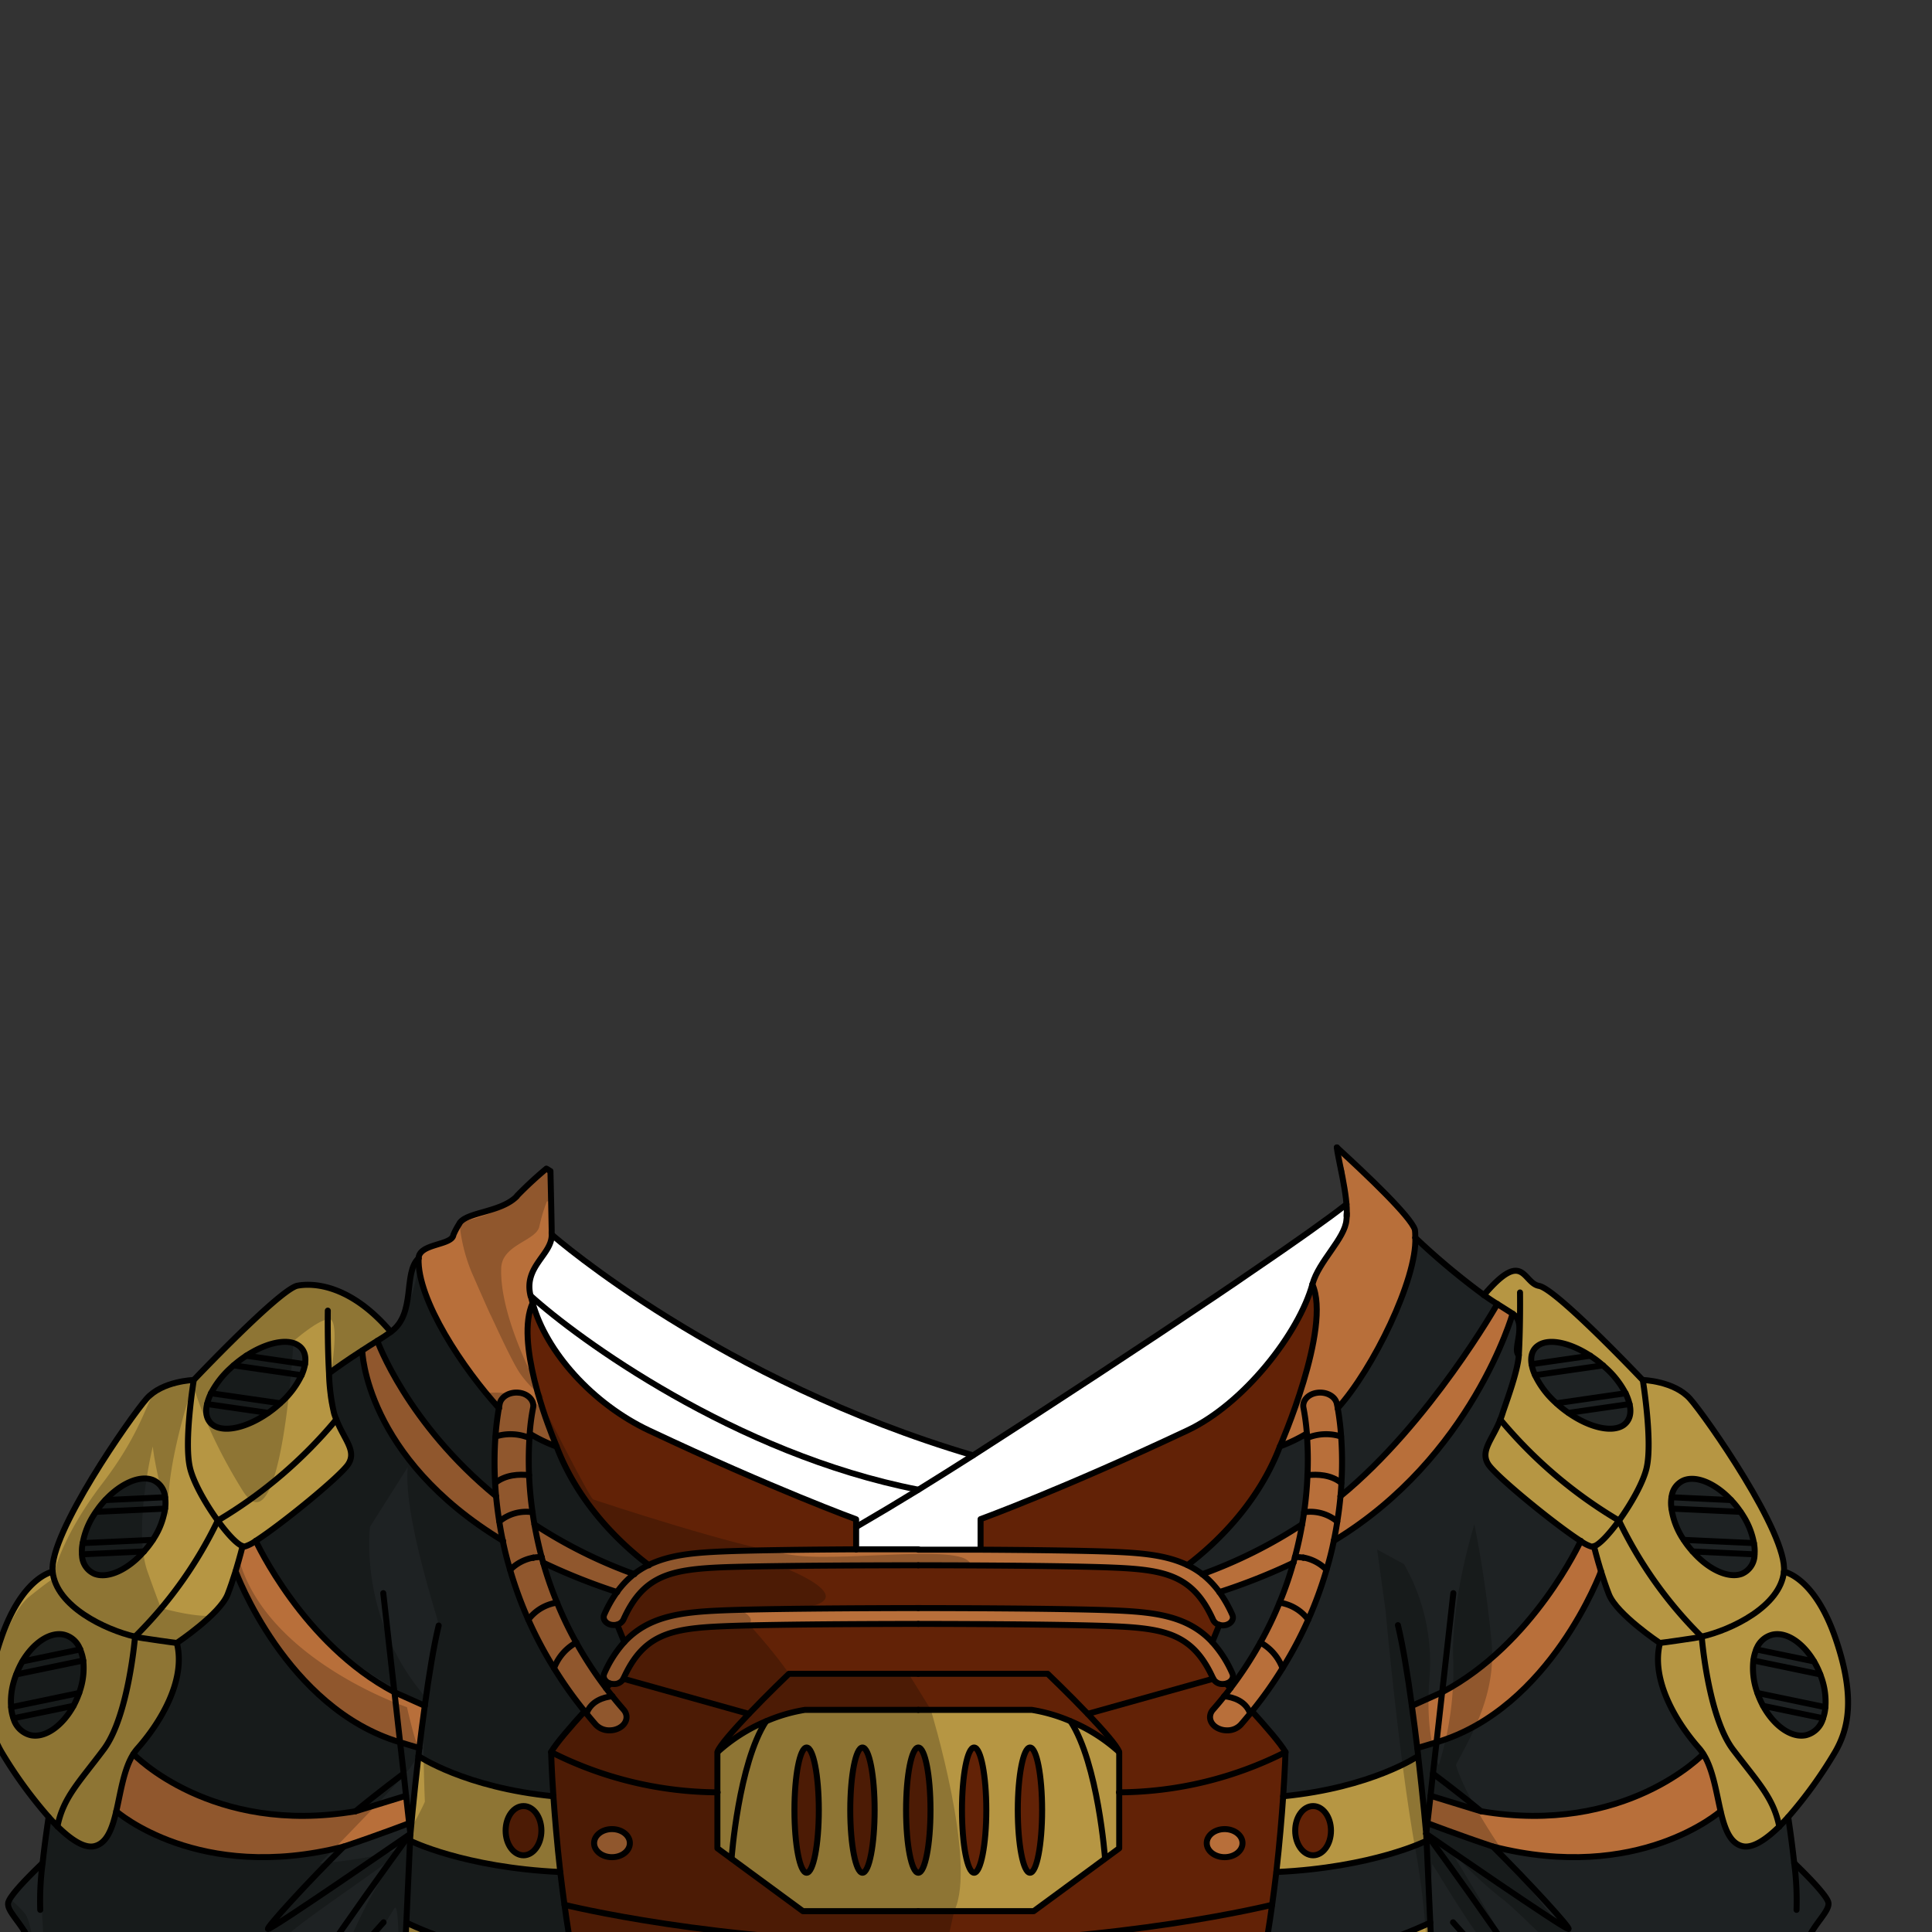<svg xmlns="http://www.w3.org/2000/svg" viewBox="0 0 432 432">
  <rect x="0" y="0" width="432" height="432" fill="#333333" stroke="none"/>
  <defs>
    <style>.GUNDAN_TIGER_OUTFIT_TIGER_OUTFIT_11_cls-1{isolation:isolate;}.GUNDAN_TIGER_OUTFIT_TIGER_OUTFIT_11_cls-2{fill:#b86f3a;}.GUNDAN_TIGER_OUTFIT_TIGER_OUTFIT_11_cls-3{fill:#b69643;}.GUNDAN_TIGER_OUTFIT_TIGER_OUTFIT_11_cls-4{fill:#622206;}.GUNDAN_TIGER_OUTFIT_TIGER_OUTFIT_11_cls-5{fill:#1e2223;}.GUNDAN_TIGER_OUTFIT_TIGER_OUTFIT_11_cls-6{fill:#fff;}.GUNDAN_TIGER_OUTFIT_TIGER_OUTFIT_11_cls-7{fill:none;stroke:#000;stroke-linecap:round;stroke-linejoin:round;stroke-width:1.34px;}.GUNDAN_TIGER_OUTFIT_TIGER_OUTFIT_11_cls-8{opacity:0.22;mix-blend-mode:multiply;}</style>
  </defs>
  <g class="GUNDAN_TIGER_OUTFIT_TIGER_OUTFIT_11_cls-1">
    <g id="outfit">
      <path class="GUNDAN_TIGER_OUTFIT_TIGER_OUTFIT_11_cls-2" d="M299.08,314.89c-.09-.53-.17-.86-.19-1-.37-1.6-2.33-2.68-4.37-2.39s-3.44,1.81-3.07,3.41a52.38,52.38,0,0,1,.74,5.6,35.28,35.28,0,0,1-6,2.88c.28-.68,11.55-26.65,7.23-36.24,1.42-5.16,7.27-10.17,7.6-14.36-.15-2.95-.2-4.76-.2-4.76-.29-2.66.05-2.75-.13-5.44-.13-2.11-1.65-3.94-1.79-6.05,6.89,6.31,16.52,15.47,17.45,18.39.05.58.07,1.17.09,1.78h0C316.83,286.06,307,306.19,299.08,314.89Z" />
      <path class="GUNDAN_TIGER_OUTFIT_TIGER_OUTFIT_11_cls-2" d="M120.26,311.49c-.26-.94-.52-1.92-.77-2.92l-.51-1c-.66-3.83-1.36-11-.07-15.72-1.07-3.89,3-7.93,4.17-12a22.36,22.36,0,0,0,.27-10.19h0c.05-.33-.17-.89-.12-1.21l.17-.44c.08-.66-.9-.65-.83-1.31.19-1.6.33-3.2.51-4.81a3.89,3.89,0,0,0-.83-.56,85.38,85.38,0,0,0-6.58,6.1l0,.06c-3.54,3.65-11.23,3.49-12.85,6.06l0,.05a16,16,0,0,0-1.36,2.54c-.31,2.4-7.65,1.88-7.78,5.23h0a26,26,0,0,0,0,2.64l0,.34c.14,1.68,3,7.85,3.45,9.61,1.15,4.57,5.67,8.57,8.46,13,0,0,0,0,0,.07.84,1.32,1.72,2.61,2.66,3.86s2.14,2.72,3.28,4c.1-.53.18-.86.21-1a3.26,3.26,0,0,1,2.33-2.23,4.78,4.78,0,0,1,2-.16,3.67,3.67,0,0,1,2.85,1.81,2.41,2.41,0,0,1,.22,1.61,43,43,0,0,0-.75,5.59,33.83,33.83,0,0,0,6,2.88c-.09-.21-1.55-3.62-3.07-8.26C121,314,120.63,312.77,120.26,311.49Z" />
      <path class="GUNDAN_TIGER_OUTFIT_TIGER_OUTFIT_11_cls-3" d="M239.38,384.86a36.61,36.61,0,0,0-8.68-2.53H180a36.61,36.61,0,0,0-8.67,2.53,38.59,38.59,0,0,0-10.84,6.87v21.51l3.13,2.3,16,11.76h51.52l16-11.76,3.12-2.3V391.73A38.42,38.42,0,0,0,239.38,384.86Zm-59,33.89c-1.49,0-2.71-6.28-2.71-14s1.22-14,2.71-14,2.74,6.25,2.74,14S181.87,418.75,180.35,418.75Zm12.5,0c-1.5,0-2.73-6.28-2.73-14s1.23-14,2.73-14,2.72,6.25,2.72,14S194.35,418.75,192.85,418.75Zm12.48,0c-1.5,0-2.73-6.28-2.73-14s1.23-14,2.73-14,2.73,6.25,2.73,14S206.85,418.75,205.33,418.75Zm12.48,0c-1.49,0-2.71-6.28-2.71-14s1.22-14,2.71-14,2.73,6.25,2.73,14S219.32,418.75,217.81,418.75Zm12.5,0c-1.52,0-2.73-6.28-2.73-14s1.21-14,2.73-14,2.72,6.25,2.72,14S231.8,418.75,230.31,418.75Z" />
      <path class="GUNDAN_TIGER_OUTFIT_TIGER_OUTFIT_11_cls-4" d="M230.31,390.76c-1.51,0-2.73,6.26-2.73,14s1.22,14,2.73,14,2.71-6.28,2.71-14S231.8,390.76,230.31,390.76Z" />
      <path class="GUNDAN_TIGER_OUTFIT_TIGER_OUTFIT_11_cls-4" d="M205.33,390.76c-1.51,0-2.73,6.26-2.73,14s1.22,14,2.73,14,2.73-6.28,2.73-14S206.84,390.76,205.33,390.76Z" />
      <path class="GUNDAN_TIGER_OUTFIT_TIGER_OUTFIT_11_cls-4" d="M192.85,390.76c-1.51,0-2.73,6.26-2.73,14s1.22,14,2.73,14,2.72-6.28,2.72-14S194.35,390.76,192.85,390.76Z" />
      <path class="GUNDAN_TIGER_OUTFIT_TIGER_OUTFIT_11_cls-4" d="M217.81,390.76c-1.49,0-2.71,6.26-2.71,14s1.22,14,2.71,14,2.73-6.28,2.73-14S219.32,390.76,217.81,390.76Z" />
      <path class="GUNDAN_TIGER_OUTFIT_TIGER_OUTFIT_11_cls-4" d="M180.36,390.76c-1.5,0-2.72,6.26-2.72,14s1.22,14,2.72,14,2.73-6.28,2.73-14S181.87,390.76,180.36,390.76Z" />
      <path class="GUNDAN_TIGER_OUTFIT_TIGER_OUTFIT_11_cls-5" d="M407.33,375.28c-.11-.29-.2-.6-.32-.88a18.93,18.93,0,0,0-1.39-2.9c-2.43-4.11-6.09-6.65-9.22-6a5.16,5.16,0,0,0-3.7,3.33,9.58,9.58,0,0,0-.64,2.48,16.06,16.06,0,0,0,.78,6.91c.05.11.08.24.12.36a20.25,20.25,0,0,0,1.27,2.87c2.41,4.43,6.28,7.23,9.54,6.57a5.28,5.28,0,0,0,3.87-3.79,9.48,9.48,0,0,0,.52-2.48A16.22,16.22,0,0,0,407.33,375.28Z" />
      <path class="GUNDAN_TIGER_OUTFIT_TIGER_OUTFIT_11_cls-5" d="M392.16,345a17.12,17.12,0,0,0-2.43-6.18,7.13,7.13,0,0,0-.54-.81,18.22,18.22,0,0,0-2.1-2.63c-3.41-3.65-7.65-5.57-10.56-4.47a4.52,4.52,0,0,0-2.78,3.84v0a8.21,8.21,0,0,0,0,2.52,16.77,16.77,0,0,0,2.5,6.65l.23.34a19.55,19.55,0,0,0,2,2.59c3.47,4,8,6.13,11,5a4.67,4.67,0,0,0,2.84-4.33A9.05,9.05,0,0,0,392.16,345Z" />
      <path class="GUNDAN_TIGER_OUTFIT_TIGER_OUTFIT_11_cls-5" d="M363.49,311.53a20.23,20.23,0,0,0-4.27-5.55c-.26-.23-.5-.46-.77-.68a22.89,22.89,0,0,0-2.84-2.16c-4.43-2.9-9.14-4-11.62-2.35-1.35.87-1.82,2.4-1.52,4.25h0a9.44,9.44,0,0,0,.77,2.45,19.57,19.57,0,0,0,4.47,6l.33.3a23.78,23.78,0,0,0,2.7,2.15c4.6,3.21,9.61,4.45,12.21,2.76,1.46-1,1.9-2.68,1.42-4.73A11.17,11.17,0,0,0,363.49,311.53Z" />
      <path class="GUNDAN_TIGER_OUTFIT_TIGER_OUTFIT_11_cls-5" d="M55.05,303.14a24.48,24.48,0,0,0-2.84,2.16c-.27.22-.51.45-.76.68a20.29,20.29,0,0,0-4.28,5.55A11.65,11.65,0,0,0,46.3,314c-.48,2.05,0,3.77,1.42,4.73,2.59,1.69,7.6.45,12.21-2.76a24.7,24.7,0,0,0,2.7-2.15l.33-.3a19.74,19.74,0,0,0,4.47-6,9.83,9.83,0,0,0,.77-2.45h0c.3-1.85-.17-3.38-1.53-4.25C64.2,299.17,59.49,300.24,55.05,303.14Z" />
      <path class="GUNDAN_TIGER_OUTFIT_TIGER_OUTFIT_11_cls-5" d="M18,368.81a5.14,5.14,0,0,0-3.7-3.33c-3.12-.63-6.79,1.91-9.22,6a19.87,19.87,0,0,0-1.38,2.9,9.25,9.25,0,0,0-.32.88,16,16,0,0,0-.83,6.45A9.48,9.48,0,0,0,3,384.21,5.3,5.3,0,0,0,6.9,388c3.26.66,7.12-2.14,9.54-6.57a20.22,20.22,0,0,0,1.26-2.87c.05-.12.08-.25.12-.36a15.93,15.93,0,0,0,.79-6.91A9.2,9.2,0,0,0,18,368.81Z" />
      <path class="GUNDAN_TIGER_OUTFIT_TIGER_OUTFIT_11_cls-5" d="M36.91,334.79A4.51,4.51,0,0,0,34.14,331c-2.92-1.1-7.16.82-10.57,4.47a18.87,18.87,0,0,0-2.09,2.63,8.87,8.87,0,0,0-.55.81A17.31,17.31,0,0,0,18.5,345a9,9,0,0,0-.13,2.51,4.64,4.64,0,0,0,2.83,4.33c3,1.16,7.53-1,11-5a20.45,20.45,0,0,0,2-2.59l.22-.34a16.8,16.8,0,0,0,2.51-6.65,8.52,8.52,0,0,0,0-2.52Z" />
      <path class="GUNDAN_TIGER_OUTFIT_TIGER_OUTFIT_11_cls-3" d="M318.9,410s0-.28-.07-.78-.09-1-.16-1.74c0-.25-.06-.52-.08-.81-.1-1-.22-2.26-.36-3.66,0-.44-.1-.9-.15-1.38-.26-2.63-.59-5.71-1-9h0l-.05,0,0,0h0l-.08.05-.07,0h0a.19.19,0,0,1-.09.05l-.11.07h0l-.1,0-.18.11h0l0,0-.29.16h0a.06.06,0,0,1,0,0c-.34.21-.78.44-1.29.71h0l-.27.14-.29.15-.48.22h0l-.15.07h0l-.25.12-.44.21a4.73,4.73,0,0,1-.6.27l-.14.06h0l-.2.08-1,.46-.44.17h0l-.68.28-.24.09h0l-1,.37c-.85.33-1.75.65-2.71,1-.58.2-1.17.39-1.79.57-1.24.38-2.56.75-4,1.1-.42.11-.83.21-1.27.3-1.4.33-2.87.64-4.42.91l-1.17.21c-.85.14-1.73.28-2.63.39l-1.76.23-1.84.2c-.31,4.57-.79,10.43-1.54,16.93,2.48-.12,4.83-.31,7.05-.54l1.24-.14,1.54-.19c1.58-.2,3.1-.42,4.52-.67l1.54-.27q1.5-.27,2.88-.57l2.51-.57c3.41-.83,6.14-1.68,8.15-2.39.5-.18,1-.34,1.37-.5l.16-.06,1.29-.52c.89-.37,1.35-.6,1.35-.6Zm-25.29,4.81c-2.22,0-4-2.47-4-5.52s1.78-5.49,4-5.49,4,2.46,4,5.49S295.82,414.85,293.61,414.85Z" />
      <path class="GUNDAN_TIGER_OUTFIT_TIGER_OUTFIT_11_cls-3" d="M319.81,429.91l-.23.11c-.2.08-.51.23-.93.43-.94.42-2.43,1.08-4.34,1.83l-.63.25c-.93.36-1.95.73-3.06,1.13l-.72.25c-1,.35-2.15.71-3.29,1.07-.9.27-1.84.56-2.8.82s-2,.53-3,.78c-.5.13-1,.24-1.55.36a79.38,79.38,0,0,1-13.65,2l-1.53.06-1.78,0c-.9,4.74-1.94,9.47-3.18,14-.4,1.54-.86,3.08-1.31,4.57l.32,0,.28,0h.06l.18,0,.42-.05.39-.05.67-.1,1.94-.29,1.16-.19c2-.32,4.43-.74,7.14-1.27l.9-.18c.61-.11,1.23-.24,1.87-.38l2.92-.64c.65-.14,1.32-.3,2-.47s1.13-.26,1.71-.41c1.13-.29,2.29-.58,3.44-.91.61-.16,1.23-.33,1.84-.52l1.59-.47,1.7-.54,1.68-.56a62.86,62.86,0,0,0,9.18-3.89c.23-.13.46-.24.68-.38s.42-.24.63-.36v0Zm-30.2,22.71c-2.22,0-4-2.46-4-5.51s1.78-5.5,4-5.5,4,2.46,4,5.5S291.81,452.62,289.61,452.62Z" />
      <path class="GUNDAN_TIGER_OUTFIT_TIGER_OUTFIT_11_cls-3" d="M123.74,401.67c-1.7-.17-3.34-.38-4.9-.61l-.88-.14c-.65-.1-1.27-.21-1.89-.33l-1.24-.23c-.5-.1-1-.2-1.49-.31-1.26-.27-2.48-.56-3.63-.87l-1-.26c-.7-.19-1.38-.39-2-.59s-1.21-.37-1.79-.57-1.12-.37-1.65-.57h0l-1-.38-.5-.18-.48-.19h0l-.24-.09-.57-.24-.11,0h0l-.45-.17-.42-.18h0l-.1,0c-.18-.07-.35-.15-.51-.23l-.48-.21-.46-.21-1.31-.64c-.4-.2-.76-.4-1.08-.57s-.43-.23-.63-.35l-.17-.1,0,0c-.23-.13-.41-.25-.57-.33l-.33-.21a.07.07,0,0,1,0,0h0l-.06,0,0,0h0l0,0h0c0,.44-.1.89-.15,1.33s-.1.88-.14,1.3c-.23,2-.43,3.92-.61,5.65,0,.49-.11,1-.15,1.43-.11,1-.2,1.89-.28,2.71,0,.46-.08.88-.12,1.27-.06.6-.11,1.13-.15,1.58a3.87,3.87,0,0,0,0,.45c0,.19,0,.35,0,.51h0L91.76,410l-.07,1.54s12,6,33.59,7C124.54,412.1,124.06,406.24,123.74,401.67Zm-6.68,13.18c-2.2,0-4-2.47-4-5.52s1.78-5.49,4-5.49,4,2.46,4,5.49S119.28,414.85,117.06,414.85Z" />
      <path class="GUNDAN_TIGER_OUTFIT_TIGER_OUTFIT_11_cls-3" d="M131.52,453c-1.22-4.54-2.27-9.27-3.18-14-19,0-36.82-8.79-37.48-9.1l-.73,15.89v0c14,8.27,42.71,11.77,42.71,11.77C132.38,456.1,131.94,454.56,131.52,453Zm-10.46-.4c-2.21,0-4-2.46-4-5.51s1.79-5.5,4-5.5,4,2.46,4,5.5S123.27,452.62,121.06,452.62Z" />
      <path class="GUNDAN_TIGER_OUTFIT_TIGER_OUTFIT_11_cls-3" d="M410.41,366.3c-4.74-13.77-11.52-14.85-11.52-14.85.89-8.48-17.49-34.68-21-38.67s-10.55-4.21-10.55-4.21S348,288.18,344.13,287.48c-3.64-.64-3.41-8.45-12.34,2.07,1,.73,2,1.41,3,2,1.24.77,2.36,1.49,3.42,2.17,3.39,2.18-.21,8.08,1.38,9.26-.2,3.65-3.07,11.19-3.65,13.09-.16.47-.31.92-.5,1.34A102.57,102.57,0,0,0,362,340q.45,1,.93,1.89c.19.41.4.81.62,1.21.33.64.67,1.26,1,1.88l.61,1.07c1.37,2.39,2.8,4.61,4.21,6.62.22.31.42.62.65.93,1.4,2,2.76,3.72,4,5.25.92,1.12,1.79,2.13,2.57,3,.2.21.38.43.56.63,1.3,1.43,2.3,2.43,2.86,3l.37.35.13.12s1.41,17.83,7,25.21,9.08,10.79,10.36,17.26c.67-.66,1.34-1.37,2-2.12a96.63,96.63,0,0,0,10.56-14.68C413.05,387,415.16,380.05,410.41,366.3Zm-59.67-50.37a24,24,0,0,1-2.7-2.17,2.28,2.28,0,0,1-.33-.29,19.6,19.6,0,0,1-4.46-6,9.27,9.27,0,0,1-.79-2.45v0a4,4,0,0,1,1.53-4.24c2.48-1.62,7.19-.54,11.63,2.36a22.48,22.48,0,0,1,2.83,2.15c.27.23.51.44.77.68a20.23,20.23,0,0,1,4.27,5.55,10.77,10.77,0,0,1,.88,2.41c.48,2.06,0,3.78-1.43,4.74C360.35,320.38,355.34,319.13,350.74,315.93Zm27.72,31a18.72,18.72,0,0,1-2-2.59l-.23-.34a16.93,16.93,0,0,1-2.5-6.65,7.89,7.89,0,0,1,0-2.52v0a4.5,4.5,0,0,1,2.77-3.84c2.91-1.1,7.15.81,10.56,4.47a18.93,18.93,0,0,1,2.1,2.63,7.74,7.74,0,0,1,.54.82,17.37,17.37,0,0,1,2.44,6.17,9,9,0,0,1,.12,2.51,4.64,4.64,0,0,1-2.83,4.33C386.43,353,381.93,350.88,378.46,346.91Zm29.7,34.83a9.33,9.33,0,0,1-.52,2.46,5.27,5.27,0,0,1-3.88,3.8c-3.25.65-7.12-2.14-9.53-6.58a20.77,20.77,0,0,1-1.27-2.86c0-.12-.07-.25-.12-.37a16.18,16.18,0,0,1-.79-6.9,9.47,9.47,0,0,1,.66-2.48,5.11,5.11,0,0,1,3.69-3.33c3.12-.64,6.8,1.91,9.22,6a18.49,18.49,0,0,1,1.39,2.9,9.25,9.25,0,0,1,.32.88A16.25,16.25,0,0,1,408.16,381.74Z" />
      <path class="GUNDAN_TIGER_OUTFIT_TIGER_OUTFIT_11_cls-3" d="M86.86,297.19l-.08-.09-.88-1a.39.39,0,0,1-.08-.1l-.2-.19-.22-.22c-.33-.36-.67-.69-1-1l-.82-.77a30.75,30.75,0,0,0-2.7-2.18l-.4-.28c-.46-.33-.92-.64-1.37-.9l-.72-.43-.13-.07-.12-.07-1.22-.64-.82-.37q-.66-.29-1.29-.51l-.31-.11a15.32,15.32,0,0,0-1.53-.46l-.59-.13c-.39-.09-.75-.16-1.11-.21l-.45-.07-.59-.06-.51,0-.34,0h-.75l-.6,0-.67.05-.14,0h-.14l-.29,0-.25,0a2.38,2.38,0,0,0-.64.23h0l-.06,0-.13.06,0,0A19.6,19.6,0,0,0,63,289.69c-.26.21-.54.42-.81.66-1,.81-2.07,1.75-3.18,2.76L58,294c-3.77,3.47-7.94,7.66-10.87,10.65l0,0-.14.13,0,0,0,.05s0,0,0,0c-1.21,1.24-2.18,2.24-2.79,2.88l-.2.21-.56.58-.36,0h-.3a19.94,19.94,0,0,0-2.48.37l-.59.14a15.16,15.16,0,0,0-1.49.41,3.26,3.26,0,0,0-.44.15c-.25.09-.49.18-.74.29l-.28.11c-.37.16-.73.34-1.1.54l-.13.07-.19.1-.06,0a12.33,12.33,0,0,0-1.26.88,4.54,4.54,0,0,0-.52.45,7.15,7.15,0,0,0-.61.62c-3.51,4-21.89,30.19-21,38.67,0,0-6.77,1.08-11.52,14.85-.64,1.85-1.15,3.59-1.56,5.21-.08.32-.16.65-.23,1s-.14.62-.2.93c-.11.48-.2,1-.28,1.42a33.36,33.36,0,0,0-.54,6.42v.06c0,.38,0,.74.05,1.11,0,.19,0,.36,0,.55s0,.33.05.48c0,.35.08.67.14,1s.12.8.2,1.17.19.78.29,1.16.17.58.27.86a1.39,1.39,0,0,0,.1.31c.09.27.18.53.29.78l.06.19a15.61,15.61,0,0,0,.71,1.54l.11.23.23.44.27.5A96.35,96.35,0,0,0,10.83,406.3a1.57,1.57,0,0,1,.21.24h0l0,0,.17.18.11.11c.15.18.31.35.47.52.33.36.67.7,1,1a0,0,0,0,1,0,0,1.31,1.31,0,0,1,.06-.27c.05-.3.12-.58.19-.87,0,0,0,0,0,0q.14-.54.3-1a.43.43,0,0,1,0-.05c.09-.28.19-.55.29-.82a20.29,20.29,0,0,1,1.37-3l.28-.5c.54-.92,1.14-1.82,1.82-2.76l.64-.87c.46-.63,1-1.28,1.49-2,.17-.24.36-.46.54-.7,1-1.3,2.12-2.73,3.34-4.35,5.53-7.38,7-25.21,7-25.21a68.4,68.4,0,0,0,4.73-5c.34-.41.7-.82,1.07-1.27a.13.13,0,0,0,.07-.08l0,0c.64-.77,1.32-1.6,2-2.5.49-.62,1-1.28,1.49-2a97.15,97.15,0,0,0,6-9.19c.15-.25.3-.5.43-.76.92-1.64,1.82-3.34,2.65-5.13.74-.42,1.46-.86,2.17-1.3,1.78-1.1,3.47-2.23,5.09-3.39q1.42-1,2.79-2.07c.68-.51,1.33-1,2-1.55l.14-.11a103.27,103.27,0,0,0,8-7.24l.9-.9c.43-.44.86-.88,1.25-1.31.54-.57,1-1.11,1.52-1.65.85-.92,1.6-1.79,2.25-2.57a3.4,3.4,0,0,1,.26-.29h0l.17-.21a12.39,12.39,0,0,1-.48-1.34c0-.14-.08-.29-.13-.45-.09-.34-.17-.7-.24-1.11a2.44,2.44,0,0,1-.06-.31,56.64,56.64,0,0,1-.66-6.15h0c0-.32,0-.65-.06-1l.47-.34C75.61,305.57,77.88,304,81,302l1.64-1.05c.56-.37,1.16-.73,1.78-1.12l.13-.08h0q1.41-.87,2.88-1.92C87.2,297.6,87,297.39,86.86,297.19ZM46.3,313.94a11.29,11.29,0,0,1,.88-2.41A19.85,19.85,0,0,1,51.45,306c.25-.24.49-.45.77-.68a23.22,23.22,0,0,1,2.83-2.15,22.21,22.21,0,0,1,2.07-1.21l.79-.39a.25.25,0,0,1,.09,0c.29-.14.59-.27.88-.39l.72-.27.23-.08c.24-.09.48-.16.72-.23s.45-.13.68-.18l.34-.07.65-.12h0c.23,0,.46-.06.68-.08H63l.69,0,.49,0a2.63,2.63,0,0,1,.49.05l.44.08h.06a1.56,1.56,0,0,1,.37.1h0a3.64,3.64,0,0,1,1.06.48A4,4,0,0,1,68.2,305v0a10,10,0,0,1-.77,2.45c-.08.17-.16.33-.26.51a5.12,5.12,0,0,1-.27.52l-.32.56a17.48,17.48,0,0,1-1.26,1.81l-.52.63a1.63,1.63,0,0,0-.17.2c-.26.29-.52.58-.8.87a3,3,0,0,1-.35.36l-.52.51a4.28,4.28,0,0,1-.33.29,24.07,24.07,0,0,1-2.71,2.17c-4.59,3.2-9.61,4.45-12.2,2.75C46.25,317.72,45.81,316,46.3,313.94ZM17.83,378.19c0,.12-.08.25-.13.37a18.59,18.59,0,0,1-1.26,2.86C14,385.86,10.16,388.65,6.9,388A5.27,5.27,0,0,1,3,384.2a10.2,10.2,0,0,1-.52-2.46,16.45,16.45,0,0,1,.84-6.46c.11-.29.2-.6.31-.88A18.49,18.49,0,0,1,5,371.5c2.43-4.11,6.1-6.66,9.22-6A5.11,5.11,0,0,1,18,368.81a8.75,8.75,0,0,1,.66,2.48A16.16,16.16,0,0,1,17.83,378.19Zm19.06-40.86a16.62,16.62,0,0,1-2.5,6.65l-.23.34a18.72,18.72,0,0,1-2,2.59,1.66,1.66,0,0,1-.18.19c-.35.4-.7.76-1.08,1.12l-.55.52c-.34.3-.67.57-1,.83s-.39.31-.59.44a13.85,13.85,0,0,1-1.19.75,6,6,0,0,1-.6.33,9.49,9.49,0,0,1-3.41,1.08,5.36,5.36,0,0,1-2.39-.29,4.64,4.64,0,0,1-2.83-4.33,8.35,8.35,0,0,1,.14-2.51,16.94,16.94,0,0,1,2.42-6.17,7.81,7.81,0,0,1,.55-.82,18.22,18.22,0,0,1,2.1-2.63c2.9-3.12,6.42-5,9.18-4.76a4.92,4.92,0,0,1,1.38.29,3.73,3.73,0,0,1,1,.54.48.48,0,0,1,.16.12.72.72,0,0,1,.22.2,2.65,2.65,0,0,1,.29.29h0l0,0s0,0,0,0l.08.1a1,1,0,0,1,.12.17,1,1,0,0,1,.16.25.05.05,0,0,1,0,.05s0,0,0,0a3.81,3.81,0,0,1,.23.45,1.07,1.07,0,0,1,.1.22,3.59,3.59,0,0,1,.14.43,2.85,2.85,0,0,1,.11.39,3.27,3.27,0,0,1,.12.56v0a8.47,8.47,0,0,1,0,1.83h0C37,336.87,36.93,337.1,36.89,337.33Z" />
      <path class="GUNDAN_TIGER_OUTFIT_TIGER_OUTFIT_11_cls-3" d="M387.47,391.16c-5.54-7.38-7-25.21-7-25.21A93.16,93.16,0,0,1,362,340a102.12,102.12,0,0,1-26.5-22.6c-1.77,4.51-4.6,7-2.67,10,1.75,2.7,14.89,13.45,20.67,17.15a8.46,8.46,0,0,0,2.45,1.26,1.14,1.14,0,0,0,.49-.08s.65,2.59,1.57,5.62c.55,1.72,1.16,3.59,1.8,5.2,1.76,4.42,11.35,10.83,11.35,10.83C369,375.68,374.81,385.22,380,391a9.82,9.82,0,0,1,.89,1.2c2.13,3.33,2.83,8.47,3.87,12.79.93,4,2.16,7.26,5,7.83,2.23.44,5.16-1.52,8.1-4.41C396.55,402,393,398.56,387.47,391.16Z" />
      <path class="GUNDAN_TIGER_OUTFIT_TIGER_OUTFIT_11_cls-3" d="M48.7,340A93.31,93.31,0,0,1,30.15,366s-1.42,17.83-6.95,25.21S14.11,402,12.85,408.42c2.94,2.89,5.86,4.85,8.1,4.41C23.8,412.26,25,409,26,405c1-4.32,1.73-9.46,3.86-12.79a9.82,9.82,0,0,1,.89-1.2c5.15-5.79,10.94-15.33,8.83-23.64,0,0,9.58-6.41,11.35-10.83.63-1.61,1.25-3.48,1.79-5.2.92-3,1.57-5.62,1.57-5.62a1.21,1.21,0,0,0,.5.08,8.45,8.45,0,0,0,2.44-1.26c5.78-3.7,18.93-14.45,20.68-17.15,1.93-3-.91-5.46-2.67-10A102.29,102.29,0,0,1,48.7,340Z" />
      <path class="GUNDAN_TIGER_OUTFIT_TIGER_OUTFIT_11_cls-2" d="M272.65,356a135.26,135.26,0,0,0,16.55-6.56h0c.12-.42.24-.83.33-1.24h0c.67-2.54,1.2-5,1.6-7.33A106.52,106.52,0,0,1,268.82,352,20.65,20.65,0,0,1,272.65,356Z" />
      <path class="GUNDAN_TIGER_OUTFIT_TIGER_OUTFIT_11_cls-2" d="M334.81,291.56s-15.05,26.61-35.09,43c-.17,1.8-.39,3.68-.71,5.64-.21,1.41-.47,2.86-.78,4.33,30.93-18.69,40-50.81,40-50.81C337.18,293.05,336,292.33,334.81,291.56Z" />
      <path class="GUNDAN_TIGER_OUTFIT_TIGER_OUTFIT_11_cls-2" d="M380.84,392.21s-17.42,18.3-49.69,12.79h0l-11.27-3.46-.7,6.12s6.7,2.58,14.62,5.23h0c32.56,8.33,50.9-7.89,50.9-7.89C383.67,400.68,383,395.54,380.84,392.21Z" />
      <path class="GUNDAN_TIGER_OUTFIT_TIGER_OUTFIT_11_cls-2" d="M358,351.34c-.92-3-1.57-5.62-1.57-5.62a1.14,1.14,0,0,1-.49.08,8.46,8.46,0,0,1-2.45-1.26s-10.55,23.09-31,33.84h0l-6.76,3.05h0c.45,3.17.84,6.37,1.22,9.44l4.3-1.29C346.73,382,358,351.34,358,351.34Z" />
      <path class="GUNDAN_TIGER_OUTFIT_TIGER_OUTFIT_11_cls-2" d="M88.2,378.38h0c-20.45-10.75-31-33.84-31-33.84a8.45,8.45,0,0,1-2.44,1.26,1.21,1.21,0,0,1-.5-.08s-.65,2.59-1.57,5.62c0,0,11.26,30.67,36.78,38.24l4.3,1.29c.37-3.07.77-6.27,1.22-9.44h0Z" />
      <path class="GUNDAN_TIGER_OUTFIT_TIGER_OUTFIT_11_cls-2" d="M79.53,405h0c-32.26,5.51-49.69-12.79-49.69-12.79C27.69,395.54,27,400.68,26,405c0,0,18.33,16.22,50.9,7.89h0c7.92-2.65,14.62-5.23,14.62-5.23l-.69-6.12Z" />
      <path class="GUNDAN_TIGER_OUTFIT_TIGER_OUTFIT_11_cls-2" d="M110.94,334.57c-20-16.4-26.57-34.75-26.57-34.75-1.24.77-2.37,1.49-3.42,2.18,0,0,.55,23.85,31.49,42.54-.32-1.47-.57-2.92-.79-4.33C111.34,338.25,111.11,336.37,110.94,334.57Z" />
      <path class="GUNDAN_TIGER_OUTFIT_TIGER_OUTFIT_11_cls-2" d="M121.1,348.17h0c.1.41.21.82.33,1.24h0A136.09,136.09,0,0,0,138,356a20.35,20.35,0,0,1,3.83-4,106.36,106.36,0,0,1-22.35-11.13C119.91,343.18,120.44,345.63,121.1,348.17Z" />
      <path class="GUNDAN_TIGER_OUTFIT_TIGER_OUTFIT_11_cls-5" d="M299.86,321.21a79.58,79.58,0,0,1,.07,10.38c0,1-.12,2-.21,3,20-16.4,35.09-43,35.09-43-1-.61-2-1.28-3-2a159.2,159.2,0,0,1-15.32-12.8c.36,9.3-9.46,29.43-17.38,38.14A61.21,61.21,0,0,1,299.86,321.21Z" />
      <path class="GUNDAN_TIGER_OUTFIT_TIGER_OUTFIT_11_cls-5" d="M90.14,445.82h0l.72-15.91c.66.32,18.53,9.08,37.48,9.11-.83-4.41-1.54-8.82-2.12-13.09-.35-2.5-.65-4.95-.94-7.32-21.58-1.05-33.59-7-33.59-7l.08-1.55s.69-7.79,1.79-17.39c0,0,10.35,7.06,30.18,9-.41-6.09-.51-9.9-.51-9.9,1-1.88,4.42-5.75,7.48-9.13a89.33,89.33,0,0,1-6.82-9.63,88.3,88.3,0,0,1-9.82-22q-1-3.34-1.63-6.49C81.5,325.85,81,302,81,302c-3.38,2.17-5.8,3.9-7.38,5.07a44.68,44.68,0,0,0,1.14,9c.15.46.31.91.49,1.33,1.76,4.51,4.6,7,2.67,10-1.75,2.7-14.9,13.45-20.68,17.15,0,0,10.55,23.09,31,33.84h0L95,381.43h0c-.45,3.17-.85,6.37-1.22,9.44l-4.3-1.29C63.94,382,52.68,351.34,52.68,351.34c-.54,1.72-1.16,3.59-1.79,5.2-1.77,4.42-11.35,10.83-11.35,10.83,2.11,8.31-3.68,17.85-8.83,23.64a9.82,9.82,0,0,0-.89,1.2S47.25,410.51,79.51,405h0l11.27-3.46.69,6.12s-6.7,2.58-14.62,5.23h0C44.29,421.22,26,405,26,405c-.94,4-2.16,7.26-5,7.83-2.24.44-5.16-1.52-8.1-4.41-.68-.67-1.35-1.38-2-2.12-.36,2.36-.92,6.32-1.34,10.28-2.94,2.83-7.41,7.37-7.65,8.89s2.05,3.72,3.65,6.39c-1.16,4.73-3.42,13.52-5.05,17.26-2.28,5.23-1.75,14.74-1.75,14.74H135c-.75-2-1.48-4.1-2.14-6.27C132.84,457.59,104.15,454.09,90.14,445.82Z" />
      <path class="GUNDAN_TIGER_OUTFIT_TIGER_OUTFIT_11_cls-5" d="M291.59,338.14a79.65,79.65,0,0,0,.75-8.28,76.32,76.32,0,0,0-.09-8.31c0-.35,0-.68-.06-1a35.39,35.39,0,0,1-6,2.88c-5,13.13-14.82,22.11-20.64,26.53a18.76,18.76,0,0,1,3.26,2,106.52,106.52,0,0,0,22.34-11.13C291.33,339.93,291.47,339,291.59,338.14Z" />
      <path class="GUNDAN_TIGER_OUTFIT_TIGER_OUTFIT_11_cls-5" d="M286.11,358.35a77.34,77.34,0,0,0,3.09-8.94A135.26,135.26,0,0,1,272.65,356a28,28,0,0,1,2.9,5.09c.42.93-.2,1.93-1.38,2.26a2.82,2.82,0,0,1-.75.1,2.76,2.76,0,0,1-.77-.11l-1.59,3.86a25.83,25.83,0,0,1,4.49,7c.42.94-.2,1.94-1.38,2.28,0,0,.37.37,1,1a84.57,84.57,0,0,0,6.67-10.2A78.63,78.63,0,0,0,286.11,358.35Z" />
      <path class="GUNDAN_TIGER_OUTFIT_TIGER_OUTFIT_11_cls-5" d="M410.24,449.12c-1.63-3.74-3.89-12.53-5.06-17.26,1.6-2.67,3.9-4.81,3.66-6.39s-4.71-6.06-7.65-8.89c-.43-4-1-7.92-1.35-10.28-.68.74-1.34,1.45-2,2.12-2.94,2.89-5.87,4.85-8.1,4.41-2.85-.57-4.08-3.85-5-7.83,0,0-18.34,16.22-50.9,7.89h0c-7.92-2.65-14.62-5.23-14.62-5.23l.7-6.12L331.14,405h0c32.27,5.51,49.69-12.79,49.69-12.79A9.82,9.82,0,0,0,380,391c-5.14-5.79-10.94-15.33-8.82-23.64,0,0-9.59-6.41-11.35-10.83-.64-1.61-1.25-3.48-1.8-5.2,0,0-11.25,30.67-36.77,38.24l-4.3,1.29c-.38-3.07-.77-6.27-1.22-9.44h0l6.76-3.05h0c20.44-10.75,31-33.84,31-33.84-5.78-3.7-18.92-14.45-20.67-17.15-1.93-3,.9-5.46,2.67-10,.18-.42.33-.87.48-1.33.59-1.91,3.47-9.45,3.66-13.11-1.58-1.17,2-7.07-1.38-9.25,0,0-9.07,32.12-40,50.81q-.66,3.15-1.63,6.49a88.82,88.82,0,0,1-9.83,22,88,88,0,0,1-6.82,9.63c3.07,3.38,6.43,7.25,7.49,9.13,0,0-.11,3.81-.52,9.9,19.83-2,30.18-9,30.18-9,1.11,9.6,1.8,17.39,1.8,17.39l.08,1.55s-12,6-33.59,7c-.29,2.37-.59,4.82-.94,7.32-.59,4.27-1.3,8.68-2.13,13.09,18.95,0,36.82-8.79,37.49-9.11l.72,15.91h0c-14,8.27-42.71,11.77-42.71,11.77-.66,2.17-1.38,4.26-2.14,6.27H412S412.52,454.35,410.24,449.12Z" />
      <path class="GUNDAN_TIGER_OUTFIT_TIGER_OUTFIT_11_cls-5" d="M139.6,367.17,138,363.31a2.81,2.81,0,0,1-.77.11,2.94,2.94,0,0,1-.76-.1c-1.17-.33-1.79-1.33-1.37-2.26A27.42,27.42,0,0,1,138,356a136.09,136.09,0,0,1-16.56-6.56,79.4,79.4,0,0,0,3.1,8.94,80.25,80.25,0,0,0,4.28,8.92,85.79,85.79,0,0,0,6.67,10.2l1-1c-1.17-.34-1.79-1.34-1.37-2.28A25.81,25.81,0,0,1,139.6,367.17Z" />
      <path class="GUNDAN_TIGER_OUTFIT_TIGER_OUTFIT_11_cls-5" d="M124.47,323.42a35.14,35.14,0,0,1-6-2.88c0,.33,0,.66-.06,1a79,79,0,0,0-.09,8.31,79.82,79.82,0,0,0,.76,8.28c.12.88.25,1.79.42,2.7A106.36,106.36,0,0,0,141.85,352a18.4,18.4,0,0,1,3.26-2C139.28,345.53,129.46,336.55,124.47,323.42Z" />
      <path class="GUNDAN_TIGER_OUTFIT_TIGER_OUTFIT_11_cls-5" d="M110.73,331.59a81.17,81.17,0,0,1,.08-10.38,61.21,61.21,0,0,1,.77-6.32c-7.92-8.71-18.34-24.23-18-33.53-3.53,3.29-.51,12.42-6.21,16.45-1,.73-2,1.4-3,2,0,0,6.54,18.35,26.57,34.75C110.85,333.54,110.78,332.55,110.73,331.59Z" />
      <path class="GUNDAN_TIGER_OUTFIT_TIGER_OUTFIT_11_cls-4" d="M293.61,403.84c-2.22,0-4,2.46-4,5.5s1.78,5.51,4,5.51,4-2.47,4-5.51S295.81,403.84,293.61,403.84Z" />
      <path class="GUNDAN_TIGER_OUTFIT_TIGER_OUTFIT_11_cls-4" d="M121.06,409.34c0-3-1.79-5.5-4-5.5s-4,2.46-4,5.5,1.78,5.51,4,5.51S121.06,412.38,121.06,409.34Z" />
      <path class="GUNDAN_TIGER_OUTFIT_TIGER_OUTFIT_11_cls-4" d="M280,382.64a4.66,4.66,0,0,1-.41.52c-.68.82-1.37,1.67-2.09,2.49a4.11,4.11,0,0,1-3.11,1.29,4.46,4.46,0,0,1-2.12-.52c-1.73-.92-2.16-2.76-1-4.11.87-1,1.72-2,2.5-3h0c.49-.6.95-1.2,1.4-1.81l-1-1a2.8,2.8,0,0,1-.75.09,2.32,2.32,0,0,1-2.15-1.19c-4.45-9.92-10.53-11.24-22.38-11.73-12.19-.51-43.24-.52-43.56-.52-.15,0-7.54,0-16.49.07h-1.52l-4.67,0h-3.1c-3.12,0-6.21.08-9.06.12l-1.4,0-1.35,0h0l-2.08.06-.7,0c-1.16,0-2.23.07-3.18.11-11.85.49-17.93,1.81-22.38,11.73a2.31,2.31,0,0,1-2.14,1.19,2.92,2.92,0,0,1-.76-.09l-1,1c.46.61.93,1.21,1.41,1.81h0c.78,1,1.63,2,2.5,3a2.58,2.58,0,0,1-1,4.11,4.54,4.54,0,0,1-2.14.52,4.11,4.11,0,0,1-3.1-1.29c-.73-.82-1.42-1.67-2.1-2.49a6.21,6.21,0,0,1-.41-.52c-3.07,3.38-6.43,7.25-7.49,9.13,0,0,.12,3.81.52,9.9.32,4.57.8,10.43,1.54,16.93.29,2.37.58,4.81.94,7.31.1.77.22,1.55.33,2.34.07.47.15,1,.22,1.44.13.9.28,1.81.43,2.72s.34,2.09.52,3.14.41,2.31.62,3.46c.91,4.74,2,9.47,3.18,14,.42,1.54.86,3.08,1.32,4.57.67,2.16,1.39,4.26,2.14,6.27h140.7c.76-2,1.48-4.11,2.15-6.27.45-1.49.91-3,1.31-4.57,1.24-4.54,2.28-9.27,3.18-14l.45-2.4c.12-.69.24-1.38.35-2.08,0-.2.07-.4.1-.6.11-.64.22-1.29.31-1.92s.26-1.55.37-2.32c.2-1.27.38-2.53.55-3.78.35-2.5.65-4.94.93-7.31.75-6.5,1.23-12.36,1.54-16.93.41-6.09.52-9.9.52-9.9C286.38,389.89,283,386,280,382.64Zm-2.12,29.49c0,1.72-1.8,3.13-4,3.13s-4-1.41-4-3.13,1.78-3.13,4-3.13S277.83,410.4,277.83,412.13Zm-117.38-20.4a38.59,38.59,0,0,1,10.84-6.87,36.61,36.61,0,0,1,8.67-2.53H230.7a36.61,36.61,0,0,1,8.68,2.53,38.42,38.42,0,0,1,10.83,6.87v21.51l-3.12,2.3-16,11.76H179.57l-16-11.76-3.13-2.3V391.73Zm-19.62,20.4c0,1.72-1.78,3.13-4,3.13s-4-1.41-4-3.13,1.79-3.13,4-3.13S140.83,410.4,140.83,412.13Zm4,32.61c0,1.72-1.8,3.13-4,3.13s-4-1.41-4-3.13,1.8-3.13,4-3.13S144.84,443,144.84,444.74Zm121,0c0-1.73,1.79-3.13,4-3.13s4,1.4,4,3.13-1.79,3.13-4,3.13S265.83,446.46,265.83,444.74Z" />
      <path class="GUNDAN_TIGER_OUTFIT_TIGER_OUTFIT_11_cls-4" d="M161.53,360.08c12.31-.51,43.49-.52,43.8-.52s31.5,0,43.81.52c9.14.38,16.49,1.23,21.92,7.09l1.59-3.86a2.11,2.11,0,0,1-1.37-1.08c-4.46-9.92-10.54-11.24-22.38-11.73-12.2-.51-43.25-.52-43.57-.52s-31.37,0-43.56.52c-11.85.49-17.93,1.81-22.38,11.73a2.11,2.11,0,0,1-1.37,1.08l1.58,3.86C145,361.31,152.38,360.46,161.53,360.08Z" />
      <path class="GUNDAN_TIGER_OUTFIT_TIGER_OUTFIT_11_cls-2" d="M273.83,409c-2.22,0-4,1.4-4,3.13s1.78,3.14,4,3.14,4-1.41,4-3.14S276,409,273.83,409Z" />
      <path class="GUNDAN_TIGER_OUTFIT_TIGER_OUTFIT_11_cls-2" d="M140.84,412.13c0-1.73-1.78-3.13-4-3.13s-4,1.4-4,3.13,1.8,3.14,4,3.14S140.84,413.86,140.84,412.13Z" />
      <path class="GUNDAN_TIGER_OUTFIT_TIGER_OUTFIT_11_cls-2" d="M136.33,386.94a4.43,4.43,0,0,0,2.12-.52c1.72-.92,2.16-2.76,1-4.11-.87-1-1.72-2-2.5-3h0c-.48-.6-.95-1.2-1.4-1.81a85.79,85.79,0,0,1-6.67-10.2,80.25,80.25,0,0,1-4.28-8.92,79.4,79.4,0,0,1-3.1-8.94h0c-.12-.42-.23-.83-.33-1.24h0c-.66-2.54-1.19-5-1.6-7.33-.17-.91-.3-1.82-.42-2.7a79.82,79.82,0,0,1-.76-8.28,79,79,0,0,1,.09-8.31c0-.35,0-.68.06-1a46.72,46.72,0,0,1,.74-5.6c.37-1.6-1-3.14-3.06-3.42s-4,.79-4.38,2.39c0,.12-.1.45-.19,1a61.21,61.21,0,0,0-.77,6.32,81.17,81.17,0,0,0-.08,10.38c0,1,.12,2,.21,3,.17,1.8.4,3.68.71,5.64.22,1.41.47,2.86.79,4.33q.66,3.15,1.63,6.49a88.3,88.3,0,0,0,9.82,22,89.33,89.33,0,0,0,6.82,9.63,4.82,4.82,0,0,0,.41.51c.68.83,1.37,1.67,2.1,2.5A4.1,4.1,0,0,0,136.33,386.94Z" />
      <path class="GUNDAN_TIGER_OUTFIT_TIGER_OUTFIT_11_cls-2" d="M299.86,321.21a61.21,61.21,0,0,0-.77-6.32c-.09-.53-.17-.86-.2-1-.36-1.6-2.32-2.67-4.38-2.39s-3.42,1.82-3.06,3.42a49.39,49.39,0,0,1,.74,5.6c0,.33.05.66.06,1a76.32,76.32,0,0,1,.09,8.31,79.65,79.65,0,0,1-.75,8.28c-.12.88-.26,1.79-.43,2.7-.4,2.34-.93,4.79-1.6,7.33h0c-.09.41-.21.82-.33,1.24h0a77.34,77.34,0,0,1-3.09,8.94,78.63,78.63,0,0,1-4.29,8.92,84.57,84.57,0,0,1-6.67,10.2c-.45.61-.92,1.21-1.4,1.81h0c-.79,1-1.63,2-2.51,3-1.18,1.35-.74,3.19,1,4.11a4.5,4.5,0,0,0,2.13.52,4.11,4.11,0,0,0,3.11-1.29c.72-.83,1.42-1.67,2.1-2.5a4.71,4.71,0,0,0,.4-.51,88,88,0,0,0,6.82-9.63,88.82,88.82,0,0,0,9.83-22q1-3.34,1.63-6.49c.31-1.47.57-2.92.78-4.33.32-2,.54-3.84.71-5.64.09-1,.17-2,.21-3A79.58,79.58,0,0,0,299.86,321.21Z" />
      <path class="GUNDAN_TIGER_OUTFIT_TIGER_OUTFIT_11_cls-2" d="M273.42,376.55a2.8,2.8,0,0,0,.75-.09c1.18-.34,1.8-1.34,1.38-2.28a25.83,25.83,0,0,0-4.49-7c-5.43-5.86-12.78-6.71-21.92-7.09-12.31-.51-43.49-.52-43.81-.52s-31.49,0-43.8.52c-9.15.38-16.5,1.23-21.93,7.09a25.81,25.81,0,0,0-4.48,7c-.42.94.2,1.94,1.37,2.28a2.92,2.92,0,0,0,.76.09,2.31,2.31,0,0,0,2.14-1.18c4.45-9.93,10.53-11.24,22.38-11.74,12.19-.51,43.25-.52,43.56-.52s31.37,0,43.57.52c11.84.5,17.92,1.81,22.38,11.74A2.3,2.3,0,0,0,273.42,376.55Z" />
      <path class="GUNDAN_TIGER_OUTFIT_TIGER_OUTFIT_11_cls-2" d="M136.49,363.32a2.94,2.94,0,0,0,.76.1,2.81,2.81,0,0,0,.77-.11,2.11,2.11,0,0,0,1.37-1.08c4.45-9.92,10.53-11.24,22.38-11.73C174,350,205,350,205.33,350s31.37,0,43.57.52c11.84.49,17.92,1.81,22.38,11.73a2.11,2.11,0,0,0,1.37,1.08,2.76,2.76,0,0,0,.77.11,2.82,2.82,0,0,0,.75-.1c1.18-.33,1.8-1.33,1.38-2.26a28,28,0,0,0-2.9-5.09,20.65,20.65,0,0,0-3.83-4,18.76,18.76,0,0,0-3.26-2c-4.58-2.23-10.07-2.73-16.42-3-6.94-.29-19.87-.42-29.91-.48-7.76,0-13.76,0-13.9,0s-6.14,0-13.9,0c-10,.06-23,.19-29.9.48-6.36.27-11.85.77-16.42,3a18.4,18.4,0,0,0-3.26,2,20.35,20.35,0,0,0-3.83,4,27.42,27.42,0,0,0-2.9,5.09C134.7,362,135.32,363,136.49,363.32Z" />
      <path class="GUNDAN_TIGER_OUTFIT_TIGER_OUTFIT_11_cls-4" d="M293.44,287.17c-3,10.94-15.25,26.73-27.93,32.7-28.1,13.24-46.28,19.86-46.28,19.86v6.74c10,.06,23,.19,29.91.48,6.35.27,11.84.77,16.42,3,5.82-4.42,15.65-13.4,20.64-26.53C286.2,323.42,297.83,296.89,293.44,287.17Z" />
      <path class="GUNDAN_TIGER_OUTFIT_TIGER_OUTFIT_11_cls-4" d="M191.43,339.72v6.75c-6.13,0-13.35.1-19.62.21-4,.07-7.58.15-10.28.27-6.36.27-11.85.77-16.42,3-5.83-4.43-15.65-13.41-20.65-26.54h0c-.09-.21-1.55-3.62-3.07-8.26-.37-1.16-.75-2.38-1.12-3.66-.26-.94-.52-1.92-.77-2.92-1.51-6.19-2.33-12.94-.39-17.22,3,10.93,13.38,22.55,26.05,28.52C173.25,333.11,191.43,339.72,191.43,339.72Z" />
      <path class="GUNDAN_TIGER_OUTFIT_TIGER_OUTFIT_11_cls-6" d="M301.14,271.32v0a4.93,4.93,0,0,1,0,.55c0,.3-.05.61-.07.92-.33,4.19-6.18,9.2-7.6,14.36-3,10.93-15.26,26.73-27.93,32.7-28.1,13.24-46.28,19.85-46.28,19.85v6.75c-7.76-.05-13.76-.05-13.9-.05s-6.14,0-13.9.05v-6.75s-18.19-6.61-46.28-19.85c-12.68-6-23-17.6-26.05-28.53-.15-.52-.29-1.05-.42-1.58h0c-1.65-6.56,4.83-9.24,4.71-13.69,1,.89,37.71,32.69,94.16,49.36,18.73-12,38.51-25,54.36-35.68.93-.62,1.85-1.24,2.75-1.86.46-.3.9-.61,1.35-.91l2.62-1.78,6.12-4.19,2.25-1.56,4.15-2.9,1.88-1.33c3.4-2.42,6.08-4.39,7.86-5.8l.19-.15Z" />
      <path class="GUNDAN_TIGER_OUTFIT_TIGER_OUTFIT_11_cls-7" d="M123.08,261.87s.23,9.72.28,13.35a8.45,8.45,0,0,0,0,.85c.11,4.45-6.36,7.13-4.72,13.69" />
      <path class="GUNDAN_TIGER_OUTFIT_TIGER_OUTFIT_11_cls-7" d="M118.68,289.77c.14.52.27,1.05.42,1.58,3,10.93,13.38,22.55,26.05,28.52,28.1,13.24,46.28,19.85,46.28,19.85v6.75" />
      <path class="GUNDAN_TIGER_OUTFIT_TIGER_OUTFIT_11_cls-7" d="M145.11,350c-5.83-4.42-15.65-13.4-20.64-26.53a35.14,35.14,0,0,1-6-2.88" />
      <path class="GUNDAN_TIGER_OUTFIT_TIGER_OUTFIT_11_cls-7" d="M93.6,281.36c-.36,9.3,10.06,24.82,18,33.53" />
      <path class="GUNDAN_TIGER_OUTFIT_TIGER_OUTFIT_11_cls-7" d="M93.6,281.35c.13-3.35,7.47-2.83,7.78-5.23a16,16,0,0,1,1.36-2.54l0-.05c1.62-2.57,9.31-2.41,12.85-6.06l0-.06a85.38,85.38,0,0,1,6.58-6.1,3.89,3.89,0,0,1,.83.56" />
      <path class="GUNDAN_TIGER_OUTFIT_TIGER_OUTFIT_11_cls-7" d="M205.33,346.43c-.13,0-6.14,0-13.9,0-10,.06-23,.19-29.9.48-6.36.27-11.85.77-16.42,3a17.89,17.89,0,0,0-3.26,2,20,20,0,0,0-3.83,4,27.42,27.42,0,0,0-2.9,5.09c-.42.93.2,1.93,1.37,2.26a2.94,2.94,0,0,0,.76.1,2.81,2.81,0,0,0,.77-.11,2.11,2.11,0,0,0,1.37-1.08c4.45-9.92,10.53-11.24,22.38-11.73C174,350,205,350,205.33,350" />
      <path class="GUNDAN_TIGER_OUTFIT_TIGER_OUTFIT_11_cls-7" d="M205.33,363.11c-.31,0-31.37,0-43.56.52-11.85.5-17.93,1.81-22.38,11.74a2.31,2.31,0,0,1-2.14,1.18,2.92,2.92,0,0,1-.76-.09c-1.17-.34-1.79-1.34-1.37-2.28a25.81,25.81,0,0,1,4.48-7c5.43-5.86,12.78-6.71,21.93-7.09,12.31-.51,43.49-.52,43.8-.52" />
      <line class="GUNDAN_TIGER_OUTFIT_TIGER_OUTFIT_11_cls-7" x1="139.6" y1="367.17" x2="138.02" y2="363.31" />
      <path class="GUNDAN_TIGER_OUTFIT_TIGER_OUTFIT_11_cls-7" d="M93.6,281.35h0c-3.53,3.29-.51,12.42-6.21,16.45-1,.73-2,1.4-3,2-1.24.77-2.37,1.49-3.42,2.18-3.38,2.17-5.8,3.9-7.38,5.07" />
      <path class="GUNDAN_TIGER_OUTFIT_TIGER_OUTFIT_11_cls-7" d="M87.39,297.81c-8.93-10.52-17.22-11-20.85-10.33-3.88.69-23.21,21.09-23.21,21.09s-2.21,13.52-.88,19.5c.7,3.2,3.46,8.11,6.25,11.95,2.13,2.94,4.28,5.26,5.55,5.7a1.21,1.21,0,0,0,.5.08,8.45,8.45,0,0,0,2.44-1.26c5.78-3.7,18.93-14.45,20.68-17.15,1.93-3-.91-5.46-2.67-10-.18-.42-.34-.87-.49-1.33a44.68,44.68,0,0,1-1.14-9c-.38-6.66-.27-14-.27-14" />
      <path class="GUNDAN_TIGER_OUTFIT_TIGER_OUTFIT_11_cls-7" d="M54.25,345.72s-.65,2.59-1.57,5.62c-.54,1.72-1.16,3.59-1.79,5.2-1.77,4.42-11.35,10.83-11.35,10.83s-1.4-.14-7.64-1.08c-.54-.08-1.11-.2-1.75-.34-6.64-1.55-17.58-6.76-18.38-14.51-.89-8.47,17.49-34.67,21-38.67s10.55-4.2,10.55-4.2" />
      <path class="GUNDAN_TIGER_OUTFIT_TIGER_OUTFIT_11_cls-7" d="M39.54,367.37c2.11,8.31-3.68,17.85-8.83,23.64a9.82,9.82,0,0,0-.89,1.2C27.69,395.54,27,400.68,26,405c-.94,4-2.16,7.26-5,7.83-2.24.44-5.16-1.52-8.11-4.41-.67-.67-1.34-1.38-2-2.12A98.18,98.18,0,0,1,.26,391.63c-2.64-4.65-4.75-11.58,0-25.34s11.51-14.85,11.51-14.85" />
      <path class="GUNDAN_TIGER_OUTFIT_TIGER_OUTFIT_11_cls-7" d="M12.84,408.42c1.27-6.47,4.82-9.86,10.36-17.26s7-25.21,7-25.21A93.31,93.31,0,0,0,48.7,340a102.29,102.29,0,0,0,26.5-22.6" />
      <path class="GUNDAN_TIGER_OUTFIT_TIGER_OUTFIT_11_cls-7" d="M9,427.05a64,64,0,0,1,.53-10.47c.42-4,1-7.92,1.34-10.28" />
      <path class="GUNDAN_TIGER_OUTFIT_TIGER_OUTFIT_11_cls-7" d="M135,463.86H-1.32s-.53-9.51,1.75-14.74c1.63-3.74,3.89-12.53,5.05-17.26" />
      <path class="GUNDAN_TIGER_OUTFIT_TIGER_OUTFIT_11_cls-7" d="M7.07,436.72h0a10.39,10.39,0,0,1-.14-1,9.71,9.71,0,0,0-1.45-3.82c-1.6-2.67-3.89-4.81-3.65-6.39s4.71-6.06,7.65-8.89" />
      <path class="GUNDAN_TIGER_OUTFIT_TIGER_OUTFIT_11_cls-7" d="M130.71,382.64c-3.06,3.38-6.43,7.25-7.48,9.13,0,0,.1,3.81.51,9.9.32,4.57.8,10.43,1.54,16.93.29,2.37.59,4.82.94,7.32.58,4.27,1.29,8.68,2.12,13.09.91,4.74,1.95,9.47,3.19,14,.41,1.55.86,3.09,1.31,4.58.66,2.17,1.39,4.26,2.14,6.27h70.35" />
      <path class="GUNDAN_TIGER_OUTFIT_TIGER_OUTFIT_11_cls-7" d="M136.49,376.46l-1,1" />
      <path class="GUNDAN_TIGER_OUTFIT_TIGER_OUTFIT_11_cls-7" d="M205.33,374.26H176.41s-4.68,4.47-9,9c-3.4,3.58-6.57,7.14-7,8.51v21.51l3.12,2.3,16,11.76h25.76" />
      <path class="GUNDAN_TIGER_OUTFIT_TIGER_OUTFIT_11_cls-7" d="M205.33,382.33H180a36.25,36.25,0,0,0-8.68,2.54,37.78,37.78,0,0,0-10.83,6.86" />
      <path class="GUNDAN_TIGER_OUTFIT_TIGER_OUTFIT_11_cls-7" d="M163.58,415.54s1.54-21.18,7.71-30.66" />
      <path class="GUNDAN_TIGER_OUTFIT_TIGER_OUTFIT_11_cls-7" d="M88.2,378.38l1.26,11.2.8,7,.54,5,.69,6.12.28,2.38s.69-7.79,1.79-17.39c.08-.59.14-1.18.2-1.78.37-3.07.77-6.27,1.22-9.44.92-6.81,2-13.41,3.11-18" />
      <line class="GUNDAN_TIGER_OUTFIT_TIGER_OUTFIT_11_cls-7" x1="85.7" y1="356.23" x2="88.19" y2="378.38" />
      <polyline class="GUNDAN_TIGER_OUTFIT_TIGER_OUTFIT_11_cls-7" points="91.77 410.04 91.69 411.59 90.86 429.9 90.14 445.81" />
      <path class="GUNDAN_TIGER_OUTFIT_TIGER_OUTFIT_11_cls-7" d="M76.86,412.89c-7.94,7.84-17.63,18.44-16.92,18.44,1,0,30.87-20.63,31.81-21.27" />
      <path class="GUNDAN_TIGER_OUTFIT_TIGER_OUTFIT_11_cls-7" d="M79.51,405c4.94-4.1,10.73-8.41,10.73-8.41" />
      <path class="GUNDAN_TIGER_OUTFIT_TIGER_OUTFIT_11_cls-7" d="M91.77,410l0,0c-.87,1.18-30.68,41.91-26,39.6s20-19.77,20-19.77" />
      <path class="GUNDAN_TIGER_OUTFIT_TIGER_OUTFIT_11_cls-7" d="M57.19,344.54s10.55,23.09,31,33.84h0L95,381.43" />
      <path class="GUNDAN_TIGER_OUTFIT_TIGER_OUTFIT_11_cls-7" d="M52.68,351.34S63.94,382,89.46,389.58l4.3,1.29h0" />
      <path class="GUNDAN_TIGER_OUTFIT_TIGER_OUTFIT_11_cls-7" d="M29.82,392.21S47.25,410.51,79.51,405h0l11.27-3.46" />
      <path class="GUNDAN_TIGER_OUTFIT_TIGER_OUTFIT_11_cls-7" d="M26,405s18.33,16.22,50.9,7.89h0c7.92-2.65,14.62-5.23,14.62-5.23" />
      <path class="GUNDAN_TIGER_OUTFIT_TIGER_OUTFIT_11_cls-7" d="M68.2,305.05a9.83,9.83,0,0,1-.77,2.45,19.74,19.74,0,0,1-4.47,6l-.33.3a24.7,24.7,0,0,1-2.7,2.15c-4.61,3.21-9.62,4.45-12.21,2.76-1.47-1-1.9-2.68-1.42-4.73a11.65,11.65,0,0,1,.87-2.42A20.29,20.29,0,0,1,51.45,306c.25-.23.49-.46.76-.68a24.48,24.48,0,0,1,2.84-2.16c4.44-2.9,9.15-4,11.62-2.35,1.36.87,1.83,2.4,1.53,4.25" />
      <polyline class="GUNDAN_TIGER_OUTFIT_TIGER_OUTFIT_11_cls-7" points="55.05 303.14 68.19 305.04 68.19 305.05" />
      <line class="GUNDAN_TIGER_OUTFIT_TIGER_OUTFIT_11_cls-7" x1="67.43" y1="307.5" x2="52.21" y2="305.3" />
      <line class="GUNDAN_TIGER_OUTFIT_TIGER_OUTFIT_11_cls-7" x1="62.63" y1="313.77" x2="47.17" y2="311.53" />
      <line class="GUNDAN_TIGER_OUTFIT_TIGER_OUTFIT_11_cls-7" x1="59.93" y1="315.92" x2="46.3" y2="313.95" />
      <path class="GUNDAN_TIGER_OUTFIT_TIGER_OUTFIT_11_cls-7" d="M36.91,334.81a8.52,8.52,0,0,1,0,2.52A16.8,16.8,0,0,1,34.39,344l-.22.34a20.45,20.45,0,0,1-2,2.59c-3.48,4-8,6.13-11,5a4.64,4.64,0,0,1-2.83-4.33A9,9,0,0,1,18.5,345a17.31,17.31,0,0,1,2.43-6.18,8.87,8.87,0,0,1,.55-.81,18.87,18.87,0,0,1,2.09-2.63c3.41-3.65,7.65-5.57,10.57-4.47a4.51,4.51,0,0,1,2.77,3.84" />
      <polyline class="GUNDAN_TIGER_OUTFIT_TIGER_OUTFIT_11_cls-7" points="23.57 335.42 36.91 334.79 36.91 334.81" />
      <polyline class="GUNDAN_TIGER_OUTFIT_TIGER_OUTFIT_11_cls-7" points="36.91 337.33 36.9 337.33 21.48 338.05" />
      <polyline class="GUNDAN_TIGER_OUTFIT_TIGER_OUTFIT_11_cls-7" points="34.17 344.32 18.5 345.04 18.49 345.04" />
      <line class="GUNDAN_TIGER_OUTFIT_TIGER_OUTFIT_11_cls-7" x1="32.21" y1="346.91" x2="18.37" y2="347.55" />
      <path class="GUNDAN_TIGER_OUTFIT_TIGER_OUTFIT_11_cls-7" d="M18.61,371.29a15.93,15.93,0,0,1-.79,6.91c0,.11-.07.24-.12.36a20.22,20.22,0,0,1-1.26,2.87C14,385.86,10.16,388.66,6.9,388A5.3,5.3,0,0,1,3,384.21a9.48,9.48,0,0,1-.51-2.48,16,16,0,0,1,.83-6.45,9.25,9.25,0,0,1,.32-.88A19.87,19.87,0,0,1,5,371.5c2.43-4.11,6.1-6.65,9.22-6a5.14,5.14,0,0,1,3.7,3.33A9.2,9.2,0,0,1,18.61,371.29Z" />
      <line class="GUNDAN_TIGER_OUTFIT_TIGER_OUTFIT_11_cls-7" x1="5.04" y1="371.5" x2="17.96" y2="368.81" />
      <line class="GUNDAN_TIGER_OUTFIT_TIGER_OUTFIT_11_cls-7" x1="18.61" y1="371.29" x2="3.66" y2="374.4" />
      <line class="GUNDAN_TIGER_OUTFIT_TIGER_OUTFIT_11_cls-7" x1="17.69" y1="378.56" x2="2.51" y2="381.73" />
      <line class="GUNDAN_TIGER_OUTFIT_TIGER_OUTFIT_11_cls-7" x1="16.42" y1="381.43" x2="3.02" y2="384.21" />
      <polyline class="GUNDAN_TIGER_OUTFIT_TIGER_OUTFIT_11_cls-7" points="139.39 375.37 167.43 383.22 167.44 383.22" />
      <path class="GUNDAN_TIGER_OUTFIT_TIGER_OUTFIT_11_cls-7" d="M123.23,391.77a83.2,83.2,0,0,0,37.23,9" />
      <path class="GUNDAN_TIGER_OUTFIT_TIGER_OUTFIT_11_cls-7" d="M126.22,425.92s34.19,8.51,79.11,8.51" />
      <path class="GUNDAN_TIGER_OUTFIT_TIGER_OUTFIT_11_cls-7" d="M93.56,392.65s10.35,7.06,30.18,9" />
      <path class="GUNDAN_TIGER_OUTFIT_TIGER_OUTFIT_11_cls-7" d="M91.69,411.59s12,6,33.59,7h0" />
      <path class="GUNDAN_TIGER_OUTFIT_TIGER_OUTFIT_11_cls-7" d="M90.85,429.89h0c.66.32,18.53,9.08,37.48,9.11" />
      <ellipse class="GUNDAN_TIGER_OUTFIT_TIGER_OUTFIT_11_cls-7" cx="136.84" cy="412.13" rx="4" ry="3.14" />
      <path class="GUNDAN_TIGER_OUTFIT_TIGER_OUTFIT_11_cls-7" d="M121.06,409.34c0,3-1.79,5.51-4,5.51s-4-2.47-4-5.51,1.78-5.5,4-5.5S121.06,406.3,121.06,409.34Z" />
      <path class="GUNDAN_TIGER_OUTFIT_TIGER_OUTFIT_11_cls-7" d="M119.1,291.35c-1.94,4.28-1.12,11,.39,17.22.25,1,.51,2,.77,2.92.37,1.28.75,2.5,1.12,3.66,1.52,4.64,3,8.05,3.07,8.26h0" />
      <path class="GUNDAN_TIGER_OUTFIT_TIGER_OUTFIT_11_cls-7" d="M121.46,349.41a79.4,79.4,0,0,0,3.1,8.94,80.25,80.25,0,0,0,4.28,8.92,85.79,85.79,0,0,0,6.67,10.2c.45.61.92,1.21,1.4,1.81" />
      <path class="GUNDAN_TIGER_OUTFIT_TIGER_OUTFIT_11_cls-7" d="M121.12,348.17c.1.41.21.82.33,1.24" />
      <path class="GUNDAN_TIGER_OUTFIT_TIGER_OUTFIT_11_cls-7" d="M136.93,379.28c.78,1,1.63,2,2.5,3,1.18,1.35.74,3.19-1,4.11a4.43,4.43,0,0,1-2.12.52,4.1,4.1,0,0,1-3.11-1.29c-.73-.83-1.42-1.67-2.1-2.5a4.82,4.82,0,0,1-.41-.51,89.33,89.33,0,0,1-6.82-9.63,88.3,88.3,0,0,1-9.82-22q-1-3.34-1.63-6.49c-.32-1.47-.57-2.92-.79-4.33-.31-2-.54-3.84-.71-5.64-.09-1-.16-2-.21-3a81.17,81.17,0,0,1,.08-10.38,61.21,61.21,0,0,1,.77-6.32c.09-.53.16-.86.19-1,.37-1.6,2.33-2.67,4.38-2.39s3.43,1.82,3.06,3.42a46.72,46.72,0,0,0-.74,5.6c0,.33,0,.66-.06,1a79,79,0,0,0-.09,8.31,79.82,79.82,0,0,0,.76,8.28c.12.88.25,1.79.42,2.7.41,2.34.94,4.79,1.6,7.33" />
      <path class="GUNDAN_TIGER_OUTFIT_TIGER_OUTFIT_11_cls-7" d="M110.81,321.21a11,11,0,0,1,7.6.34" />
      <path class="GUNDAN_TIGER_OUTFIT_TIGER_OUTFIT_11_cls-7" d="M110.73,331.59c2.33-1.86,5.33-2,7.59-1.73" />
      <path class="GUNDAN_TIGER_OUTFIT_TIGER_OUTFIT_11_cls-7" d="M111.65,340.21a9.43,9.43,0,0,1,7.43-2.07" />
      <path class="GUNDAN_TIGER_OUTFIT_TIGER_OUTFIT_11_cls-7" d="M119.23,348.3a9.65,9.65,0,0,0-5.16,2.73" />
      <path class="GUNDAN_TIGER_OUTFIT_TIGER_OUTFIT_11_cls-7" d="M121.12,348.17h0a9.25,9.25,0,0,0-1.86.13" />
      <path class="GUNDAN_TIGER_OUTFIT_TIGER_OUTFIT_11_cls-7" d="M118.14,362.16a9.82,9.82,0,0,1,6.42-3.81" />
      <path class="GUNDAN_TIGER_OUTFIT_TIGER_OUTFIT_11_cls-7" d="M123.89,373a10.88,10.88,0,0,1,5-5.74" />
      <path class="GUNDAN_TIGER_OUTFIT_TIGER_OUTFIT_11_cls-7" d="M136.93,379.28h0c-2.06.23-4.76,1.08-5.79,3.87" />
      <path class="GUNDAN_TIGER_OUTFIT_TIGER_OUTFIT_11_cls-7" d="M208.06,404.75c0,7.72-1.22,14-2.73,14s-2.73-6.28-2.73-14,1.22-14,2.73-14S208.06,397,208.06,404.75Z" />
      <path class="GUNDAN_TIGER_OUTFIT_TIGER_OUTFIT_11_cls-7" d="M195.57,404.75c0,7.72-1.22,14-2.72,14s-2.73-6.28-2.73-14,1.22-14,2.73-14S195.57,397,195.57,404.75Z" />
      <path class="GUNDAN_TIGER_OUTFIT_TIGER_OUTFIT_11_cls-7" d="M183.09,404.75c0,7.72-1.22,14-2.73,14s-2.72-6.28-2.72-14,1.22-14,2.72-14S183.09,397,183.09,404.75Z" />
      <line class="GUNDAN_TIGER_OUTFIT_TIGER_OUTFIT_11_cls-7" x1="119.24" y1="348.3" x2="119.23" y2="348.3" />
      <path class="GUNDAN_TIGER_OUTFIT_TIGER_OUTFIT_11_cls-7" d="M121.45,349.41h0A136.09,136.09,0,0,0,138,356" />
      <path class="GUNDAN_TIGER_OUTFIT_TIGER_OUTFIT_11_cls-7" d="M81,302s.55,23.85,31.49,42.54" />
      <path class="GUNDAN_TIGER_OUTFIT_TIGER_OUTFIT_11_cls-7" d="M141.85,352a106.86,106.86,0,0,1-22.35-11.14" />
      <path class="GUNDAN_TIGER_OUTFIT_TIGER_OUTFIT_11_cls-7" d="M84.37,299.82s6.54,18.35,26.57,34.75" />
      <path class="GUNDAN_TIGER_OUTFIT_TIGER_OUTFIT_11_cls-7" d="M301.14,271.35v.06l0,.44v0c0,.3-.05.61-.07.92-.33,4.19-6.18,9.2-7.6,14.36-3,10.93-15.26,26.73-27.93,32.7-28.1,13.24-46.28,19.85-46.28,19.85v6.75" />
      <path class="GUNDAN_TIGER_OUTFIT_TIGER_OUTFIT_11_cls-7" d="M292.19,320.54a35.39,35.39,0,0,1-6,2.88c-5,13.13-14.82,22.11-20.64,26.53" />
      <path class="GUNDAN_TIGER_OUTFIT_TIGER_OUTFIT_11_cls-7" d="M316.46,276.74c0-.61,0-1.2-.09-1.78-.93-2.92-10.56-12.08-17.45-18.39" />
      <path class="GUNDAN_TIGER_OUTFIT_TIGER_OUTFIT_11_cls-7" d="M299.09,314.89c7.92-8.71,17.74-28.84,17.38-38.14" />
      <path class="GUNDAN_TIGER_OUTFIT_TIGER_OUTFIT_11_cls-7" d="M205.33,350c.32,0,31.37,0,43.57.52,11.84.49,17.92,1.81,22.38,11.73a2.11,2.11,0,0,0,1.37,1.08,2.76,2.76,0,0,0,.77.11,2.82,2.82,0,0,0,.75-.1c1.18-.33,1.8-1.33,1.38-2.26a28,28,0,0,0-2.9-5.09,20.3,20.3,0,0,0-3.83-4,18.23,18.23,0,0,0-3.26-2c-4.58-2.23-10.07-2.73-16.42-3-6.94-.29-19.87-.42-29.91-.48-7.76,0-13.76,0-13.9,0" />
      <path class="GUNDAN_TIGER_OUTFIT_TIGER_OUTFIT_11_cls-7" d="M205.33,363.11c.32,0,31.37,0,43.57.52,11.84.5,17.92,1.81,22.38,11.74a2.3,2.3,0,0,0,2.14,1.18,2.8,2.8,0,0,0,.75-.09c1.18-.34,1.8-1.34,1.38-2.28a25.83,25.83,0,0,0-4.49-7c-5.43-5.86-12.78-6.71-21.92-7.09-12.31-.51-43.49-.52-43.81-.52" />
      <line class="GUNDAN_TIGER_OUTFIT_TIGER_OUTFIT_11_cls-7" x1="272.65" y1="363.31" x2="271.06" y2="367.17" />
      <path class="GUNDAN_TIGER_OUTFIT_TIGER_OUTFIT_11_cls-7" d="M339.61,303c-1.58-1.17,2-7.07-1.38-9.25-1.05-.68-2.19-1.4-3.42-2.17-1-.61-2-1.28-3-2a159.2,159.2,0,0,1-15.32-12.8h0" />
      <path class="GUNDAN_TIGER_OUTFIT_TIGER_OUTFIT_11_cls-7" d="M339.88,289s.11,7.35-.27,14c-.19,3.66-3.07,11.2-3.66,13.11-.15.46-.3.91-.48,1.33-1.77,4.51-4.6,7-2.67,10,1.75,2.7,14.89,13.45,20.67,17.15a8.46,8.46,0,0,0,2.45,1.26,1.14,1.14,0,0,0,.49-.08c1.27-.44,3.43-2.76,5.56-5.7,2.79-3.84,5.55-8.75,6.24-11.95,1.33-6-.87-19.5-.87-19.5s-19.33-20.4-23.21-21.09c-3.64-.64-3.41-8.45-12.34,2.07" />
      <path class="GUNDAN_TIGER_OUTFIT_TIGER_OUTFIT_11_cls-7" d="M367.34,308.57s7,.21,10.55,4.2,21.89,30.2,21,38.67c-.8,7.75-11.74,13-18.38,14.51-.63.14-1.2.26-1.75.34-6.23.94-7.63,1.08-7.63,1.08s-9.59-6.41-11.35-10.83c-.64-1.61-1.25-3.48-1.8-5.2-.92-3-1.57-5.62-1.57-5.62" />
      <path class="GUNDAN_TIGER_OUTFIT_TIGER_OUTFIT_11_cls-7" d="M398.89,351.44s6.78,1.09,11.52,14.85,2.64,20.69,0,25.34a97.67,97.67,0,0,1-10.57,14.67c-.68.74-1.34,1.45-2,2.12-2.94,2.89-5.87,4.85-8.1,4.41-2.85-.57-4.08-3.85-5-7.83-1-4.32-1.74-9.46-3.87-12.79A9.82,9.82,0,0,0,380,391c-5.14-5.79-10.94-15.33-8.82-23.64" />
      <path class="GUNDAN_TIGER_OUTFIT_TIGER_OUTFIT_11_cls-7" d="M335.47,317.42A102.12,102.12,0,0,0,362,340,93.16,93.16,0,0,0,380.51,366s1.42,17.83,7,25.21,9.08,10.79,10.35,17.26" />
      <path class="GUNDAN_TIGER_OUTFIT_TIGER_OUTFIT_11_cls-7" d="M399.84,406.3c.36,2.36.92,6.32,1.35,10.28a65,65,0,0,1,.52,10.47" />
      <path class="GUNDAN_TIGER_OUTFIT_TIGER_OUTFIT_11_cls-7" d="M405.18,431.86c1.17,4.73,3.43,13.52,5.06,17.26,2.28,5.23,1.75,14.74,1.75,14.74" />
      <path class="GUNDAN_TIGER_OUTFIT_TIGER_OUTFIT_11_cls-7" d="M401.19,416.58c2.94,2.83,7.4,7.37,7.65,8.89s-2.06,3.72-3.66,6.39a9.7,9.7,0,0,0-1.44,3.82,10.39,10.39,0,0,1-.14,1h0" />
      <path class="GUNDAN_TIGER_OUTFIT_TIGER_OUTFIT_11_cls-7" d="M205.33,463.86h70.35c.76-2,1.48-4.1,2.14-6.27.46-1.49.91-3,1.32-4.58,1.24-4.53,2.28-9.26,3.18-14,.83-4.41,1.54-8.82,2.13-13.09.35-2.5.65-4.95.94-7.32.73-6.5,1.22-12.36,1.53-16.93.41-6.09.52-9.9.52-9.9-1.06-1.88-4.42-5.75-7.49-9.13" />
      <path class="GUNDAN_TIGER_OUTFIT_TIGER_OUTFIT_11_cls-7" d="M275.15,377.47c-.61-.64-1-1-1-1" />
      <path class="GUNDAN_TIGER_OUTFIT_TIGER_OUTFIT_11_cls-7" d="M205.33,374.26h28.93s4.68,4.47,9,9c3.39,3.58,6.56,7.14,7,8.51v21.51l-3.12,2.3-16,11.76H205.33" />
      <path class="GUNDAN_TIGER_OUTFIT_TIGER_OUTFIT_11_cls-7" d="M205.33,382.33H230.7a36.39,36.39,0,0,1,8.68,2.54,37.92,37.92,0,0,1,10.83,6.86" />
      <path class="GUNDAN_TIGER_OUTFIT_TIGER_OUTFIT_11_cls-7" d="M247.09,415.54s-1.54-21.18-7.71-30.66" />
      <path class="GUNDAN_TIGER_OUTFIT_TIGER_OUTFIT_11_cls-7" d="M322.46,378.38l-1.25,11.2-.8,7-.54,5-.7,6.12L318.9,410s-.69-7.79-1.8-17.39c-.07-.59-.13-1.18-.19-1.78-.38-3.07-.77-6.27-1.22-9.44-.92-6.81-2-13.41-3.11-18" />
      <line class="GUNDAN_TIGER_OUTFIT_TIGER_OUTFIT_11_cls-7" x1="324.97" y1="356.23" x2="322.48" y2="378.38" />
      <path class="GUNDAN_TIGER_OUTFIT_TIGER_OUTFIT_11_cls-7" d="M318.91,410.06c.94.64,30.77,21.27,31.81,21.27.71,0-9-10.6-16.91-18.44" />
      <polyline class="GUNDAN_TIGER_OUTFIT_TIGER_OUTFIT_11_cls-7" points="320.53 445.81 319.81 429.9 318.98 411.59 318.9 410.04" />
      <path class="GUNDAN_TIGER_OUTFIT_TIGER_OUTFIT_11_cls-7" d="M320.42,396.59s5.8,4.31,10.73,8.41" />
      <path class="GUNDAN_TIGER_OUTFIT_TIGER_OUTFIT_11_cls-7" d="M318.9,410v0c.88,1.18,30.68,41.91,26,39.6s-20-19.77-20-19.77" />
      <path class="GUNDAN_TIGER_OUTFIT_TIGER_OUTFIT_11_cls-7" d="M353.47,344.54s-10.55,23.09-31,33.84h0l-6.76,3.05" />
      <path class="GUNDAN_TIGER_OUTFIT_TIGER_OUTFIT_11_cls-7" d="M358,351.34S346.73,382,321.21,389.58l-4.3,1.29h0" />
      <path class="GUNDAN_TIGER_OUTFIT_TIGER_OUTFIT_11_cls-7" d="M380.84,392.21s-17.42,18.3-49.69,12.79h0l-11.27-3.46" />
      <path class="GUNDAN_TIGER_OUTFIT_TIGER_OUTFIT_11_cls-7" d="M384.71,405s-18.34,16.22-50.9,7.89h0c-7.92-2.65-14.62-5.23-14.62-5.23" />
      <path class="GUNDAN_TIGER_OUTFIT_TIGER_OUTFIT_11_cls-7" d="M342.47,305.05a9.44,9.44,0,0,0,.77,2.45,19.57,19.57,0,0,0,4.47,6l.33.3a23.78,23.78,0,0,0,2.7,2.15c4.6,3.21,9.61,4.45,12.21,2.76,1.46-1,1.9-2.68,1.42-4.73a11.17,11.17,0,0,0-.88-2.42,20.23,20.23,0,0,0-4.27-5.55c-.26-.23-.5-.46-.77-.68a22.89,22.89,0,0,0-2.84-2.16c-4.43-2.9-9.14-4-11.62-2.35-1.35.87-1.82,2.4-1.52,4.25" />
      <polyline class="GUNDAN_TIGER_OUTFIT_TIGER_OUTFIT_11_cls-7" points="342.47 305.05 342.47 305.04 355.61 303.14" />
      <line class="GUNDAN_TIGER_OUTFIT_TIGER_OUTFIT_11_cls-7" x1="358.45" y1="305.3" x2="343.24" y2="307.5" />
      <line class="GUNDAN_TIGER_OUTFIT_TIGER_OUTFIT_11_cls-7" x1="363.49" y1="311.53" x2="348.04" y2="313.77" />
      <line class="GUNDAN_TIGER_OUTFIT_TIGER_OUTFIT_11_cls-7" x1="364.37" y1="313.95" x2="350.74" y2="315.92" />
      <path class="GUNDAN_TIGER_OUTFIT_TIGER_OUTFIT_11_cls-7" d="M373.75,334.81a8.21,8.21,0,0,0,0,2.52,16.77,16.77,0,0,0,2.5,6.65l.23.34a19.55,19.55,0,0,0,2,2.59c3.47,4,8,6.13,11,5a4.67,4.67,0,0,0,2.84-4.33,9.05,9.05,0,0,0-.14-2.51,16.94,16.94,0,0,0-2.43-6.18,7.13,7.13,0,0,0-.54-.81,18.22,18.22,0,0,0-2.1-2.63c-3.41-3.65-7.65-5.57-10.56-4.47a4.52,4.52,0,0,0-2.78,3.84" />
      <polyline class="GUNDAN_TIGER_OUTFIT_TIGER_OUTFIT_11_cls-7" points="373.75 334.81 373.75 334.79 387.09 335.42" />
      <polyline class="GUNDAN_TIGER_OUTFIT_TIGER_OUTFIT_11_cls-7" points="389.19 338.05 373.77 337.33 373.75 337.33" />
      <polyline class="GUNDAN_TIGER_OUTFIT_TIGER_OUTFIT_11_cls-7" points="392.18 345.04 392.16 345.04 376.5 344.32" />
      <line class="GUNDAN_TIGER_OUTFIT_TIGER_OUTFIT_11_cls-7" x1="392.3" y1="347.55" x2="378.46" y2="346.91" />
      <path class="GUNDAN_TIGER_OUTFIT_TIGER_OUTFIT_11_cls-7" d="M392.06,371.29a16.06,16.06,0,0,0,.78,6.91c.05.11.08.24.12.36a20.25,20.25,0,0,0,1.27,2.87c2.41,4.43,6.28,7.23,9.54,6.57a5.28,5.28,0,0,0,3.87-3.79,9.48,9.48,0,0,0,.52-2.48,16.22,16.22,0,0,0-.83-6.45c-.11-.29-.2-.6-.32-.88a18.93,18.93,0,0,0-1.39-2.9c-2.43-4.11-6.09-6.65-9.22-6a5.16,5.16,0,0,0-3.7,3.33A9.58,9.58,0,0,0,392.06,371.29Z" />
      <line class="GUNDAN_TIGER_OUTFIT_TIGER_OUTFIT_11_cls-7" x1="392.7" y1="368.81" x2="405.62" y2="371.5" />
      <line class="GUNDAN_TIGER_OUTFIT_TIGER_OUTFIT_11_cls-7" x1="407.01" y1="374.4" x2="392.06" y2="371.29" />
      <line class="GUNDAN_TIGER_OUTFIT_TIGER_OUTFIT_11_cls-7" x1="408.16" y1="381.73" x2="392.98" y2="378.56" />
      <line class="GUNDAN_TIGER_OUTFIT_TIGER_OUTFIT_11_cls-7" x1="407.64" y1="384.21" x2="394.24" y2="381.43" />
      <polyline class="GUNDAN_TIGER_OUTFIT_TIGER_OUTFIT_11_cls-7" points="271.28 375.37 243.24 383.22 243.22 383.22" />
      <path class="GUNDAN_TIGER_OUTFIT_TIGER_OUTFIT_11_cls-7" d="M287.44,391.77a83.25,83.25,0,0,1-37.23,9" />
      <path class="GUNDAN_TIGER_OUTFIT_TIGER_OUTFIT_11_cls-7" d="M284.45,425.92s-34.19,8.51-79.12,8.51" />
      <path class="GUNDAN_TIGER_OUTFIT_TIGER_OUTFIT_11_cls-7" d="M317.1,392.65s-10.35,7.06-30.18,9" />
      <path class="GUNDAN_TIGER_OUTFIT_TIGER_OUTFIT_11_cls-7" d="M319,411.59s-12,6-33.59,7h0" />
      <path class="GUNDAN_TIGER_OUTFIT_TIGER_OUTFIT_11_cls-7" d="M319.82,429.89h0c-.67.32-18.54,9.08-37.49,9.11" />
      <ellipse class="GUNDAN_TIGER_OUTFIT_TIGER_OUTFIT_11_cls-7" cx="273.83" cy="412.13" rx="4" ry="3.14" />
      <path class="GUNDAN_TIGER_OUTFIT_TIGER_OUTFIT_11_cls-7" d="M289.61,409.34c0,3,1.78,5.51,4,5.51s4-2.47,4-5.51-1.78-5.5-4-5.5S289.61,406.3,289.61,409.34Z" />
      <path class="GUNDAN_TIGER_OUTFIT_TIGER_OUTFIT_11_cls-7" d="M286.2,323.42s11.63-26.53,7.24-36.25" />
      <path class="GUNDAN_TIGER_OUTFIT_TIGER_OUTFIT_11_cls-7" d="M289.2,349.41a77.34,77.34,0,0,1-3.09,8.94,78.63,78.63,0,0,1-4.29,8.92,84.57,84.57,0,0,1-6.67,10.2c-.45.61-.92,1.21-1.4,1.81" />
      <path class="GUNDAN_TIGER_OUTFIT_TIGER_OUTFIT_11_cls-7" d="M289.55,348.17c-.09.41-.21.82-.33,1.24" />
      <path class="GUNDAN_TIGER_OUTFIT_TIGER_OUTFIT_11_cls-7" d="M273.74,379.28c-.79,1-1.63,2-2.51,3-1.18,1.35-.74,3.19,1,4.11a4.5,4.5,0,0,0,2.13.52,4.11,4.11,0,0,0,3.11-1.29c.72-.83,1.42-1.67,2.1-2.5a4.71,4.71,0,0,0,.4-.51,88,88,0,0,0,6.82-9.63,88.82,88.82,0,0,0,9.83-22q1-3.34,1.63-6.49c.31-1.47.57-2.92.78-4.33.32-2,.54-3.84.71-5.64.09-1,.17-2,.21-3a79.58,79.58,0,0,0-.07-10.38,61.21,61.21,0,0,0-.77-6.32c-.09-.53-.17-.86-.2-1-.36-1.6-2.32-2.67-4.38-2.39s-3.42,1.82-3.06,3.42a49.39,49.39,0,0,1,.74,5.6c0,.33.05.66.06,1a76.32,76.32,0,0,1,.09,8.31,79.65,79.65,0,0,1-.75,8.28c-.12.88-.26,1.79-.43,2.7-.4,2.34-.93,4.79-1.6,7.33" />
      <path class="GUNDAN_TIGER_OUTFIT_TIGER_OUTFIT_11_cls-7" d="M292.25,321.55a11,11,0,0,1,7.61-.34" />
      <path class="GUNDAN_TIGER_OUTFIT_TIGER_OUTFIT_11_cls-7" d="M292.34,329.86c2.26-.25,5.27-.13,7.59,1.73" />
      <path class="GUNDAN_TIGER_OUTFIT_TIGER_OUTFIT_11_cls-7" d="M291.59,338.14a9.4,9.4,0,0,1,7.42,2.07" />
      <path class="GUNDAN_TIGER_OUTFIT_TIGER_OUTFIT_11_cls-7" d="M291.42,348.3a9.25,9.25,0,0,0-1.86-.13h0" />
      <path class="GUNDAN_TIGER_OUTFIT_TIGER_OUTFIT_11_cls-7" d="M296.6,351a9.68,9.68,0,0,0-5.16-2.73" />
      <path class="GUNDAN_TIGER_OUTFIT_TIGER_OUTFIT_11_cls-7" d="M286.11,358.35a9.83,9.83,0,0,1,6.41,3.81" />
      <path class="GUNDAN_TIGER_OUTFIT_TIGER_OUTFIT_11_cls-7" d="M281.82,367.27a10.88,10.88,0,0,1,4.95,5.74" />
      <path class="GUNDAN_TIGER_OUTFIT_TIGER_OUTFIT_11_cls-7" d="M279.55,383.15c-1-2.79-3.73-3.64-5.8-3.87h0" />
      <path class="GUNDAN_TIGER_OUTFIT_TIGER_OUTFIT_11_cls-7" d="M215.1,404.75c0,7.72,1.22,14,2.71,14s2.73-6.28,2.73-14-1.22-14-2.73-14S215.1,397,215.1,404.75Z" />
      <path class="GUNDAN_TIGER_OUTFIT_TIGER_OUTFIT_11_cls-7" d="M227.58,404.75c0,7.72,1.22,14,2.73,14s2.71-6.28,2.71-14-1.22-14-2.71-14S227.58,397,227.58,404.75Z" />
      <line class="GUNDAN_TIGER_OUTFIT_TIGER_OUTFIT_11_cls-7" x1="291.44" y1="348.3" x2="291.42" y2="348.3" />
      <path class="GUNDAN_TIGER_OUTFIT_TIGER_OUTFIT_11_cls-7" d="M272.65,356a135.26,135.26,0,0,0,16.55-6.56h0" />
      <path class="GUNDAN_TIGER_OUTFIT_TIGER_OUTFIT_11_cls-7" d="M298.23,344.54c30.93-18.69,40-50.81,40-50.81" />
      <path class="GUNDAN_TIGER_OUTFIT_TIGER_OUTFIT_11_cls-7" d="M291.16,340.84A107,107,0,0,1,268.82,352" />
      <path class="GUNDAN_TIGER_OUTFIT_TIGER_OUTFIT_11_cls-7" d="M299.72,334.57c20-16.4,35.09-43,35.09-43" />
      <path class="GUNDAN_TIGER_OUTFIT_TIGER_OUTFIT_11_cls-7" d="M301.08,269.27l-.19.15c-1.78,1.41-4.46,3.38-7.86,5.8l-1.88,1.33-4.15,2.9L284.75,281l-6.12,4.19L276,287c-.45.3-.89.61-1.35.91l-2.75,1.86c-15.85,10.68-35.63,23.67-54.36,35.68q-6,3.82-12.22,7.68c-4.54,2.79-9.19,5.57-13.9,8.31" />
      <path class="GUNDAN_TIGER_OUTFIT_TIGER_OUTFIT_11_cls-7" d="M217.56,325.42c-56.46-16.67-93.19-48.46-94.17-49.35h0" />
      <path class="GUNDAN_TIGER_OUTFIT_TIGER_OUTFIT_11_cls-7" d="M205.33,333.1c-41.05-8-76.4-34-86.65-43.33h0" />
      <g class="GUNDAN_TIGER_OUTFIT_TIGER_OUTFIT_11_cls-8">
        <path d="M121.63,312.64c-.09-.07-.63-.49-1.37-1.15a24.52,24.52,0,0,1-4-4.42c-2-2.94-6.32-12.65-6.58-13.07-.13-.2-2.11-4.71-4.18-9.42a38,38,0,0,1-2.75-11l0-.05c.4-.53,9.2-1.82,12.85-6.06l0-.06c2.94-3.41,5.76-6.34,6.58-6.1a2.62,2.62,0,0,1,.83.51v1.74c-.18,1.61-.32,1.52-.51,3.12-.07.66.74,1.09.66,1.75l-.89.24a36.45,36.45,0,0,0-1.67,5.57c-.74,3.28-8.36,4-8.53,9.32-.28,8.31,4.47,19.2,7.35,25C120.68,311,121.55,312.49,121.63,312.64Z" />
        <path d="M93.6,281.36s-.41,13.47-8.82,18.22-10.73,7.13-10.73,7.13A13.06,13.06,0,0,0,75.9,319c4.5,6.33,2.49,8,1,9.48s-17,14.16-17,14.16l-2.74,1.87s7.18,23.3,40.47,37.63c-17.87-17.93-14.89-40.75-14.89-40.75l15.32-24.23,9-7.4S92.82,290.13,93.6,281.36Z" />
        <path d="M52,353.37S50.43,362,40,366.58a21.55,21.55,0,0,1-2.35,14c-2.43,4.45-6.94,9.87-8.49,12.82s-2.83,13.26-4.7,16.24-5.34,5.55-10.82-.48l-2.58-2.62S9,419.93,9.48,429.29a84.79,84.79,0,0,1-.6,17.42S7.63,430.37,5.65,428a19.49,19.49,0,0,0-3.46-3.37,30,30,0,0,0,2.63,6.21C6.23,433,6,434,6,434L5.42,433S1,447.59-.14,450.68s-2.13,12.45-1.18,13.18H56.4s2.56-26.7,8.84-32,29.69-20.57,24-18.37-17.73,3.18-17.73,3.18,18.42-18.82,20.23-21.42,2.73-4.17,2-4.38S91,381.73,91,381.73s-31.18-10.48-37.52-32.94C53.29,352.84,52,353.37,52,353.37Z" />
        <path d="M43.18,309.51s-6.42,18.69-5.5,29.61c-3.16-10.9-3.51-15.7-3.51-15.7S29.63,342,33,351.44s3.06,8.12,3.06,8.12,6.9,2,11.11,1.73c-7.91,7.87-6.84,23-7.71,23.9s-8.11,12.92-8.64,15.09-8,15.2-8.43,15.41-7.92-1.82-8-2.2-4.24-7.19-4.24-7.19S-1.82,391.76-2.51,383.82,1.68,360.89,6.56,357s5.18-3.87,5.18-3.87,1.28-8.53,11.17-21.46,9.89-19.85,12.63-21a46.65,46.65,0,0,1,7.41-2s21.36-20.29,22.91-20.88,6.76-1.28,12.4,2.27a37.52,37.52,0,0,1,8.6,7.2l-12.81,9.52s2-11.93-.48-11.83-7.94,4.94-7.94,4.94S63,347.35,54.25,333.29,43.18,309.51,43.18,309.51Z" />
        <path d="M165.45,360s3.71,1.65,2,3.16c6.72,7.5,9,11.15,9,11.15h26.75l4.9,7.91s10.52,34.41,5.25,45.13c-5.27,23.34-7.38,36.56-7.38,36.56H88.71s1.36-40.11-.51-37.21-18.87,30.94-18.87,30.94,7.1-23.2,15.55-36.89S95,402.87,95,402.87s-.7-16.41,0-21.44,2.86-17.56,3.11-18-9.91-29.72-6.22-38.61,7.39-18.67,7.39-18.67l10,5.29s10.19-1,13.73,6,9.08,17.61,9.61,17.82,34,11.36,45.88,12.61S216.74,345,217,350c-31.12.05-40.61,1-40.61,1S200.91,360.87,165.45,360Z" />
        <path d="M309.83,360.26s2.9,32.17,6.51,52.44a171.94,171.94,0,0,1,2.83,35.18s.63,14.32,1.25,11.79S319,443,319.68,427.05s1.58-22.18,4-28.5,11.16-17.15,9.84-31.38a264.28,264.28,0,0,0-3.84-26.33s-5.17,16.19-4.75,30a70.64,70.64,0,0,1-3.21,23.82s-3.23-5.83-2.05-19.93a44.15,44.15,0,0,0-5.74-25l-6-3.25Z" />
        <path d="M325,390.76s-1.74,4.67,12.13,24.78,34.41,36.91,29.54,36.16-25.31-23.09-31.17-27.43a83,83,0,0,1-11.75-11.38s5.54,8.66,14.68,24.7,6.53,17.9,5.46,16.35-9.31-16-12.71-20.36-9.79-15-9.79-15-4.06-6.05-3.84-7S324,402.54,325,390.76Z" />
      </g>
      <path class="GUNDAN_TIGER_OUTFIT_TIGER_OUTFIT_11_cls-7" d="M301.11,271.9c.38-4.35-2.05-13.22-2.18-15.34" />
    </g>
  </g>
</svg>